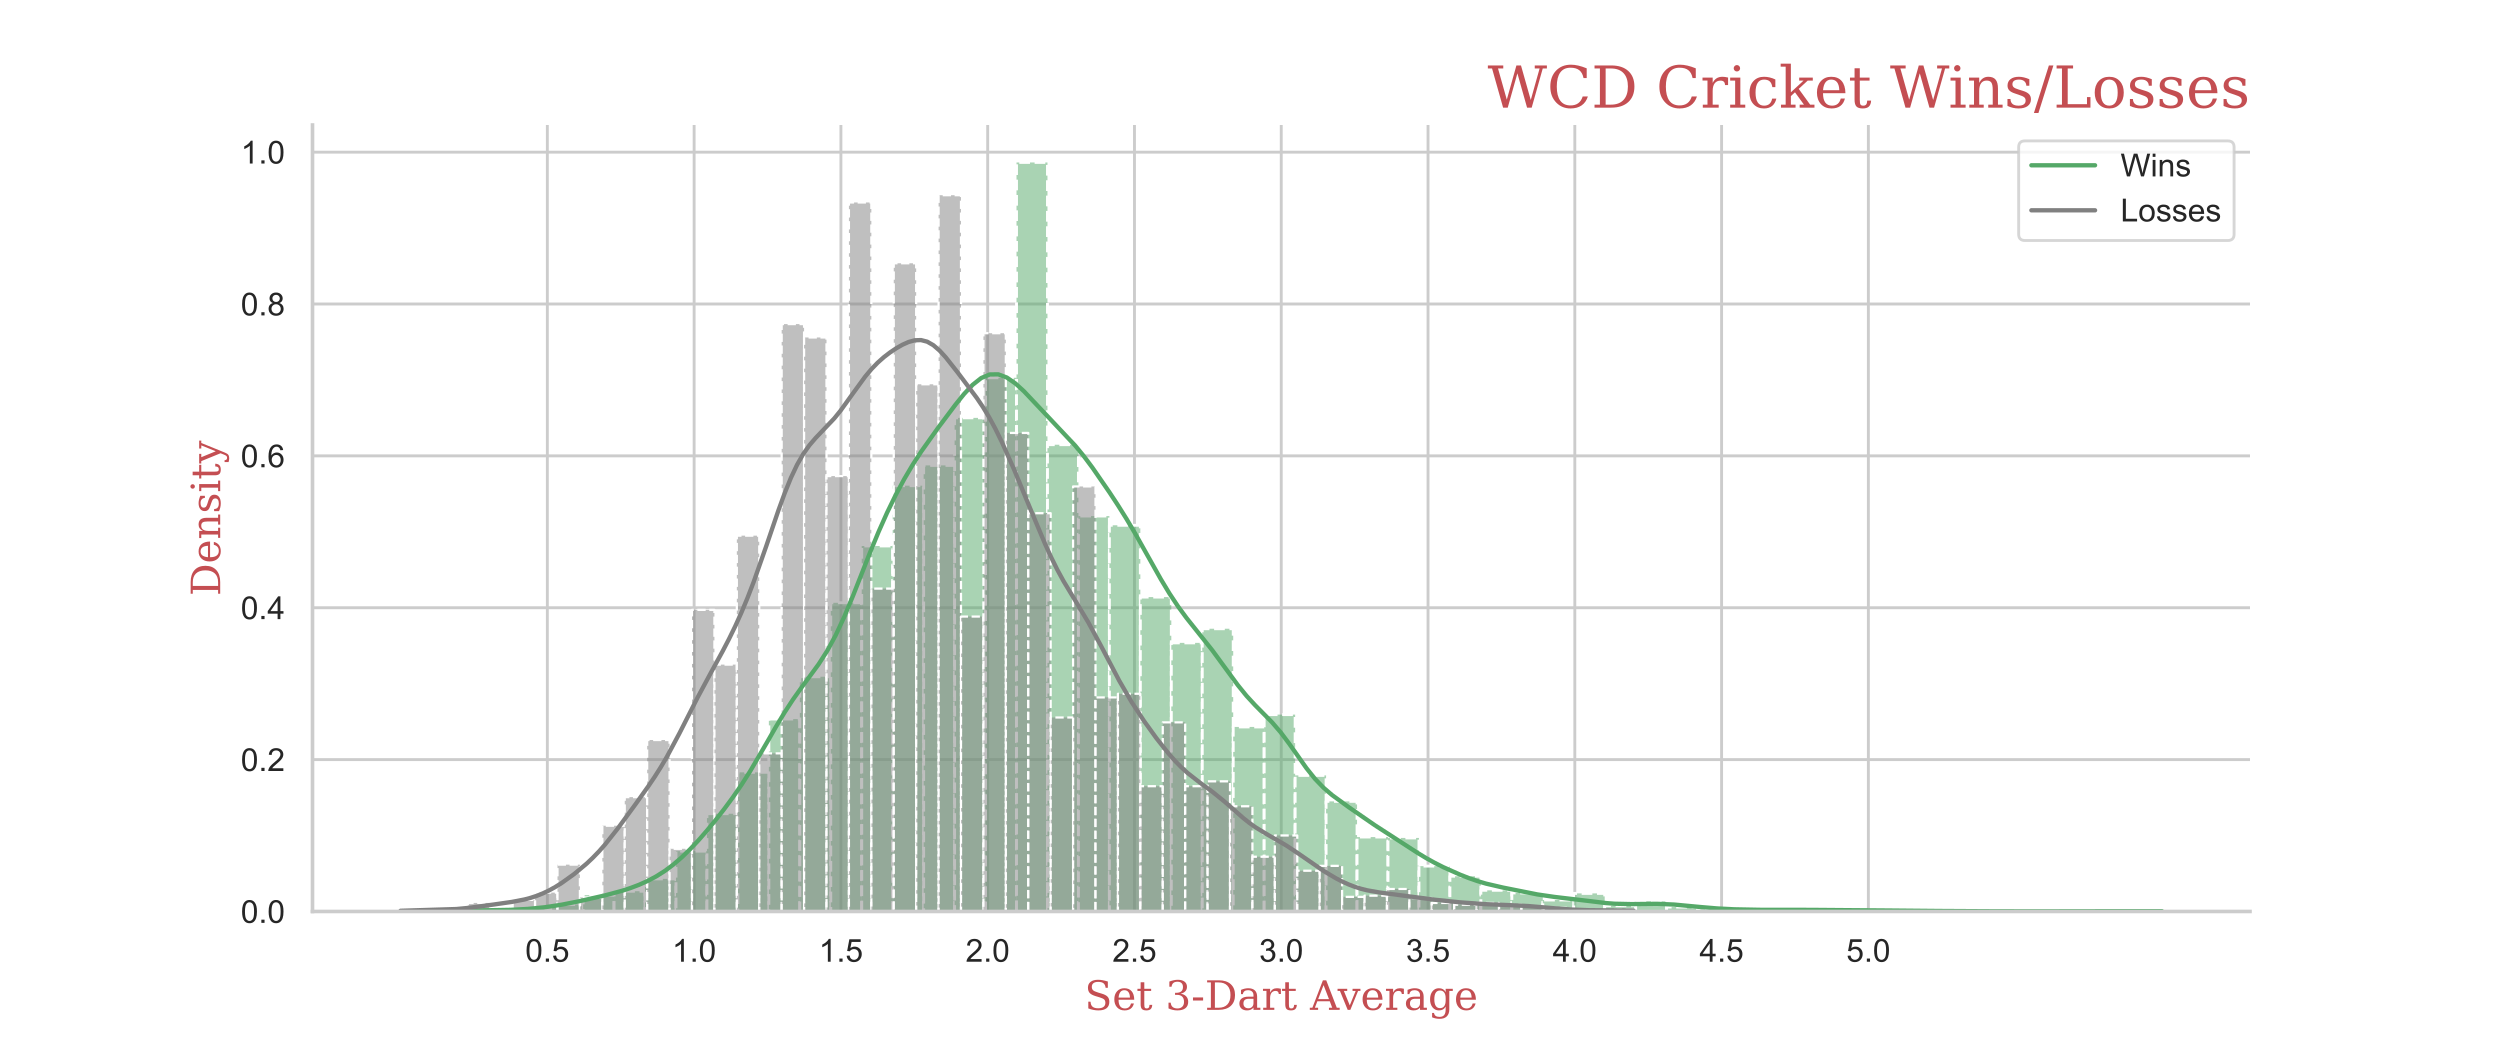 <?xml version="1.0" encoding="utf-8" standalone="no"?>
<!DOCTYPE svg PUBLIC "-//W3C//DTD SVG 1.1//EN"
  "http://www.w3.org/Graphics/SVG/1.1/DTD/svg11.dtd">
<!-- Created with matplotlib (https://matplotlib.org/) -->
<svg height="360pt" version="1.1" viewBox="0 0 864 360" width="864pt" xmlns="http://www.w3.org/2000/svg" xmlns:xlink="http://www.w3.org/1999/xlink">
 <defs>
  <style type="text/css">*{stroke-linecap:butt;stroke-linejoin:round;}</style>
 </defs>
 <g id="figure_1">
  <g id="patch_1">
   <path d="M 0 360 
L 864 360 
L 864 0 
L 0 0 
z
" style="fill:#ffffff;"/>
  </g>
  <g id="axes_1">
   <g id="patch_2">
    <path d="M 108 315 
L 777.6 315 
L 777.6 43.2 
L 108 43.2 
z
" style="fill:#ffffff;"/>
   </g>
   <g id="matplotlib.axis_1">
    <g id="xtick_1">
     <g id="line2d_1">
      <path clip-path="url(#p94cda362a1)" d="M 189.164 315 
L 189.164 43.2 
" style="fill:none;stroke:#cccccc;stroke-linecap:round;"/>
     </g>
     <g id="text_1">
      <!-- 0.5 -->
      <g style="fill:#262626;" transform="translate(181.519 332.374)scale(0.11 -0.11)">
       <defs>
        <path d="M 4.156 35.297 
Q 4.156 48 6.766 55.734 
Q 9.375 63.484 14.516 67.672 
Q 19.672 71.875 27.484 71.875 
Q 33.25 71.875 37.594 69.547 
Q 41.938 67.234 44.766 62.859 
Q 47.609 58.5 49.219 52.219 
Q 50.828 45.953 50.828 35.297 
Q 50.828 22.703 48.234 14.969 
Q 45.656 7.234 40.5 3 
Q 35.359 -1.219 27.484 -1.219 
Q 17.141 -1.219 11.234 6.203 
Q 4.156 15.141 4.156 35.297 
z
M 13.188 35.297 
Q 13.188 17.672 17.312 11.828 
Q 21.438 6 27.484 6 
Q 33.547 6 37.672 11.859 
Q 41.797 17.719 41.797 35.297 
Q 41.797 52.984 37.672 58.781 
Q 33.547 64.594 27.391 64.594 
Q 21.344 64.594 17.719 59.469 
Q 13.188 52.938 13.188 35.297 
z
" id="ArialMT-48"/>
        <path d="M 9.078 0 
L 9.078 10.016 
L 19.094 10.016 
L 19.094 0 
z
" id="ArialMT-46"/>
        <path d="M 4.156 18.75 
L 13.375 19.531 
Q 14.406 12.797 18.141 9.391 
Q 21.875 6 27.156 6 
Q 33.5 6 37.891 10.781 
Q 42.281 15.578 42.281 23.484 
Q 42.281 31 38.062 35.344 
Q 33.844 39.703 27 39.703 
Q 22.75 39.703 19.328 37.766 
Q 15.922 35.844 13.969 32.766 
L 5.719 33.844 
L 12.641 70.609 
L 48.25 70.609 
L 48.25 62.203 
L 19.672 62.203 
L 15.828 42.969 
Q 22.266 47.469 29.344 47.469 
Q 38.719 47.469 45.156 40.969 
Q 51.609 34.469 51.609 24.266 
Q 51.609 14.547 45.953 7.469 
Q 39.062 -1.219 27.156 -1.219 
Q 17.391 -1.219 11.203 4.25 
Q 5.031 9.719 4.156 18.75 
z
" id="ArialMT-53"/>
       </defs>
       <use xlink:href="#ArialMT-48"/>
       <use x="55.615" xlink:href="#ArialMT-46"/>
       <use x="83.398" xlink:href="#ArialMT-53"/>
      </g>
     </g>
    </g>
    <g id="xtick_2">
     <g id="line2d_2">
      <path clip-path="url(#p94cda362a1)" d="M 239.891 315 
L 239.891 43.2 
" style="fill:none;stroke:#cccccc;stroke-linecap:round;"/>
     </g>
     <g id="text_2">
      <!-- 1.0 -->
      <g style="fill:#262626;" transform="translate(232.246 332.374)scale(0.11 -0.11)">
       <defs>
        <path d="M 37.25 0 
L 28.469 0 
L 28.469 56 
Q 25.297 52.984 20.141 49.953 
Q 14.984 46.922 10.891 45.406 
L 10.891 53.906 
Q 18.266 57.375 23.781 62.297 
Q 29.297 67.234 31.594 71.875 
L 37.25 71.875 
z
" id="ArialMT-49"/>
       </defs>
       <use xlink:href="#ArialMT-49"/>
       <use x="55.615" xlink:href="#ArialMT-46"/>
       <use x="83.398" xlink:href="#ArialMT-48"/>
      </g>
     </g>
    </g>
    <g id="xtick_3">
     <g id="line2d_3">
      <path clip-path="url(#p94cda362a1)" d="M 290.618 315 
L 290.618 43.2 
" style="fill:none;stroke:#cccccc;stroke-linecap:round;"/>
     </g>
     <g id="text_3">
      <!-- 1.5 -->
      <g style="fill:#262626;" transform="translate(282.973 332.374)scale(0.11 -0.11)">
       <use xlink:href="#ArialMT-49"/>
       <use x="55.615" xlink:href="#ArialMT-46"/>
       <use x="83.398" xlink:href="#ArialMT-53"/>
      </g>
     </g>
    </g>
    <g id="xtick_4">
     <g id="line2d_4">
      <path clip-path="url(#p94cda362a1)" d="M 341.345 315 
L 341.345 43.2 
" style="fill:none;stroke:#cccccc;stroke-linecap:round;"/>
     </g>
     <g id="text_4">
      <!-- 2.0 -->
      <g style="fill:#262626;" transform="translate(333.7 332.374)scale(0.11 -0.11)">
       <defs>
        <path d="M 50.344 8.453 
L 50.344 0 
L 3.031 0 
Q 2.938 3.172 4.047 6.109 
Q 5.859 10.938 9.828 15.625 
Q 13.812 20.312 21.344 26.469 
Q 33.016 36.031 37.109 41.625 
Q 41.219 47.219 41.219 52.203 
Q 41.219 57.422 37.469 61 
Q 33.734 64.594 27.734 64.594 
Q 21.391 64.594 17.578 60.781 
Q 13.766 56.984 13.719 50.25 
L 4.688 51.172 
Q 5.609 61.281 11.656 66.578 
Q 17.719 71.875 27.938 71.875 
Q 38.234 71.875 44.234 66.156 
Q 50.25 60.453 50.25 52 
Q 50.25 47.703 48.484 43.547 
Q 46.734 39.406 42.656 34.812 
Q 38.578 30.219 29.109 22.219 
Q 21.188 15.578 18.938 13.203 
Q 16.703 10.844 15.234 8.453 
z
" id="ArialMT-50"/>
       </defs>
       <use xlink:href="#ArialMT-50"/>
       <use x="55.615" xlink:href="#ArialMT-46"/>
       <use x="83.398" xlink:href="#ArialMT-48"/>
      </g>
     </g>
    </g>
    <g id="xtick_5">
     <g id="line2d_5">
      <path clip-path="url(#p94cda362a1)" d="M 392.073 315 
L 392.073 43.2 
" style="fill:none;stroke:#cccccc;stroke-linecap:round;"/>
     </g>
     <g id="text_5">
      <!-- 2.5 -->
      <g style="fill:#262626;" transform="translate(384.428 332.374)scale(0.11 -0.11)">
       <use xlink:href="#ArialMT-50"/>
       <use x="55.615" xlink:href="#ArialMT-46"/>
       <use x="83.398" xlink:href="#ArialMT-53"/>
      </g>
     </g>
    </g>
    <g id="xtick_6">
     <g id="line2d_6">
      <path clip-path="url(#p94cda362a1)" d="M 442.8 315 
L 442.8 43.2 
" style="fill:none;stroke:#cccccc;stroke-linecap:round;"/>
     </g>
     <g id="text_6">
      <!-- 3.0 -->
      <g style="fill:#262626;" transform="translate(435.155 332.374)scale(0.11 -0.11)">
       <defs>
        <path d="M 4.203 18.891 
L 12.984 20.062 
Q 14.5 12.594 18.141 9.297 
Q 21.781 6 27 6 
Q 33.203 6 37.469 10.297 
Q 41.75 14.594 41.75 20.953 
Q 41.75 27 37.797 30.922 
Q 33.844 34.859 27.734 34.859 
Q 25.25 34.859 21.531 33.891 
L 22.516 41.609 
Q 23.391 41.5 23.922 41.5 
Q 29.547 41.5 34.031 44.422 
Q 38.531 47.359 38.531 53.469 
Q 38.531 58.297 35.25 61.469 
Q 31.984 64.656 26.812 64.656 
Q 21.688 64.656 18.266 61.422 
Q 14.844 58.203 13.875 51.766 
L 5.078 53.328 
Q 6.688 62.156 12.391 67.016 
Q 18.109 71.875 26.609 71.875 
Q 32.469 71.875 37.391 69.359 
Q 42.328 66.844 44.938 62.5 
Q 47.562 58.156 47.562 53.266 
Q 47.562 48.641 45.062 44.828 
Q 42.578 41.016 37.703 38.766 
Q 44.047 37.312 47.562 32.688 
Q 51.078 28.078 51.078 21.141 
Q 51.078 11.766 44.234 5.25 
Q 37.406 -1.266 26.953 -1.266 
Q 17.531 -1.266 11.297 4.344 
Q 5.078 9.969 4.203 18.891 
z
" id="ArialMT-51"/>
       </defs>
       <use xlink:href="#ArialMT-51"/>
       <use x="55.615" xlink:href="#ArialMT-46"/>
       <use x="83.398" xlink:href="#ArialMT-48"/>
      </g>
     </g>
    </g>
    <g id="xtick_7">
     <g id="line2d_7">
      <path clip-path="url(#p94cda362a1)" d="M 493.527 315 
L 493.527 43.2 
" style="fill:none;stroke:#cccccc;stroke-linecap:round;"/>
     </g>
     <g id="text_7">
      <!-- 3.5 -->
      <g style="fill:#262626;" transform="translate(485.882 332.374)scale(0.11 -0.11)">
       <use xlink:href="#ArialMT-51"/>
       <use x="55.615" xlink:href="#ArialMT-46"/>
       <use x="83.398" xlink:href="#ArialMT-53"/>
      </g>
     </g>
    </g>
    <g id="xtick_8">
     <g id="line2d_8">
      <path clip-path="url(#p94cda362a1)" d="M 544.255 315 
L 544.255 43.2 
" style="fill:none;stroke:#cccccc;stroke-linecap:round;"/>
     </g>
     <g id="text_8">
      <!-- 4.0 -->
      <g style="fill:#262626;" transform="translate(536.61 332.374)scale(0.11 -0.11)">
       <defs>
        <path d="M 32.328 0 
L 32.328 17.141 
L 1.266 17.141 
L 1.266 25.203 
L 33.938 71.578 
L 41.109 71.578 
L 41.109 25.203 
L 50.781 25.203 
L 50.781 17.141 
L 41.109 17.141 
L 41.109 0 
z
M 32.328 25.203 
L 32.328 57.469 
L 9.906 25.203 
z
" id="ArialMT-52"/>
       </defs>
       <use xlink:href="#ArialMT-52"/>
       <use x="55.615" xlink:href="#ArialMT-46"/>
       <use x="83.398" xlink:href="#ArialMT-48"/>
      </g>
     </g>
    </g>
    <g id="xtick_9">
     <g id="line2d_9">
      <path clip-path="url(#p94cda362a1)" d="M 594.982 315 
L 594.982 43.2 
" style="fill:none;stroke:#cccccc;stroke-linecap:round;"/>
     </g>
     <g id="text_9">
      <!-- 4.5 -->
      <g style="fill:#262626;" transform="translate(587.337 332.374)scale(0.11 -0.11)">
       <use xlink:href="#ArialMT-52"/>
       <use x="55.615" xlink:href="#ArialMT-46"/>
       <use x="83.398" xlink:href="#ArialMT-53"/>
      </g>
     </g>
    </g>
    <g id="xtick_10">
     <g id="line2d_10">
      <path clip-path="url(#p94cda362a1)" d="M 645.709 315 
L 645.709 43.2 
" style="fill:none;stroke:#cccccc;stroke-linecap:round;"/>
     </g>
     <g id="text_10">
      <!-- 5.0 -->
      <g style="fill:#262626;" transform="translate(638.064 332.374)scale(0.11 -0.11)">
       <use xlink:href="#ArialMT-53"/>
       <use x="55.615" xlink:href="#ArialMT-46"/>
       <use x="83.398" xlink:href="#ArialMT-48"/>
      </g>
     </g>
    </g>
    <g id="text_11">
     <!-- Set 3-Dart Average -->
     <g style="fill:#c44e52;" transform="translate(374.818 348.999)scale(0.14 -0.14)">
      <defs>
       <path d="M 9.281 3.516 
L 9.281 20.125 
L 14.891 20.062 
Q 15.141 11.766 19.703 7.781 
Q 24.266 3.812 33.594 3.812 
Q 42.281 3.812 46.844 7.25 
Q 51.422 10.688 51.422 17.281 
Q 51.422 22.562 48.656 25.391 
Q 45.906 28.219 37.016 30.906 
L 27.391 33.797 
Q 16.938 36.969 12.672 41.703 
Q 8.406 46.438 8.406 54.688 
Q 8.406 63.969 14.984 69.094 
Q 21.578 74.219 33.5 74.219 
Q 38.578 74.219 44.625 73.109 
Q 50.688 72.016 57.516 69.922 
L 57.516 54.391 
L 52 54.391 
Q 51.172 62.109 46.844 65.547 
Q 42.531 69 33.688 69 
Q 25.984 69 21.953 65.844 
Q 17.922 62.703 17.922 56.688 
Q 17.922 51.469 20.938 48.484 
Q 23.969 45.516 33.797 42.578 
L 42.828 39.891 
Q 52.734 36.922 56.953 32.297 
Q 61.188 27.688 61.188 19.922 
Q 61.188 9.328 54.391 3.953 
Q 47.609 -1.422 34.188 -1.422 
Q 28.172 -1.422 21.938 -0.188 
Q 15.719 1.031 9.281 3.516 
z
" id="DejaVuSerif-83"/>
       <path d="M 54.203 25 
L 15.484 25 
L 15.484 24.609 
Q 15.484 14.109 19.438 8.766 
Q 23.391 3.422 31.109 3.422 
Q 37.016 3.422 40.797 6.516 
Q 44.578 9.625 46.094 15.719 
L 53.328 15.719 
Q 51.172 7.172 45.375 2.875 
Q 39.594 -1.422 30.172 -1.422 
Q 18.797 -1.422 11.891 6.078 
Q 4.984 13.578 4.984 25.984 
Q 4.984 38.281 11.766 45.797 
Q 18.562 53.328 29.594 53.328 
Q 41.359 53.328 47.656 46.062 
Q 53.953 38.812 54.203 25 
z
M 43.609 30.172 
Q 43.312 39.266 39.766 43.875 
Q 36.234 48.484 29.594 48.484 
Q 23.391 48.484 19.828 43.844 
Q 16.266 39.203 15.484 30.172 
z
" id="DejaVuSerif-101"/>
       <path d="M 10.797 46.688 
L 2.875 46.688 
L 2.875 51.906 
L 10.797 51.906 
L 10.797 68.016 
L 19.828 68.016 
L 19.828 51.906 
L 36.719 51.906 
L 36.719 46.688 
L 19.828 46.688 
L 19.828 13.719 
Q 19.828 7.125 21.094 5.266 
Q 22.359 3.422 25.781 3.422 
Q 29.297 3.422 30.906 5.484 
Q 32.516 7.562 32.625 12.203 
L 39.406 12.203 
Q 39.016 5.125 35.547 1.844 
Q 32.078 -1.422 25 -1.422 
Q 17.234 -1.422 14.016 2.016 
Q 10.797 5.469 10.797 13.719 
z
" id="DejaVuSerif-116"/>
       <path id="DejaVuSerif-32"/>
       <path d="M 9.719 69.828 
Q 15.438 71.969 20.672 73.094 
Q 25.922 74.219 30.516 74.219 
Q 41.219 74.219 47.219 69.594 
Q 53.219 64.984 53.219 56.781 
Q 53.219 50.203 49.062 45.781 
Q 44.922 41.359 37.312 39.797 
Q 46.297 38.531 51.25 33.281 
Q 56.203 28.031 56.203 19.672 
Q 56.203 9.469 49.344 4.016 
Q 42.484 -1.422 29.594 -1.422 
Q 23.875 -1.422 18.422 -0.188 
Q 12.984 1.031 7.625 3.516 
L 7.625 17.672 
L 13.094 17.672 
Q 13.578 10.641 17.828 7.031 
Q 22.078 3.422 29.781 3.422 
Q 37.25 3.422 41.578 7.734 
Q 45.906 12.062 45.906 19.578 
Q 45.906 28.172 41.453 32.594 
Q 37.016 37.016 28.422 37.016 
L 23.781 37.016 
L 23.781 42 
L 26.219 42 
Q 34.766 42 39.031 45.531 
Q 43.312 49.078 43.312 56.203 
Q 43.312 62.594 39.797 65.984 
Q 36.281 69.391 29.688 69.391 
Q 23.094 69.391 19.453 66.266 
Q 15.828 63.141 15.188 56.984 
L 9.719 56.984 
z
" id="DejaVuSerif-51"/>
       <path d="M 4.391 30.609 
L 29.391 30.609 
L 29.391 23 
L 4.391 23 
z
" id="DejaVuSerif-45"/>
       <path d="M 24.703 5.172 
L 33.797 5.172 
Q 48 5.172 55.594 13.281 
Q 63.188 21.391 63.188 36.531 
Q 63.188 51.656 55.609 59.656 
Q 48.047 67.672 33.797 67.672 
L 24.703 67.672 
z
M 5.516 0 
L 5.516 5.172 
L 14.797 5.172 
L 14.797 67.672 
L 5.516 67.672 
L 5.516 72.906 
L 34.516 72.906 
Q 53.375 72.906 63.891 63.281 
Q 74.422 53.656 74.422 36.531 
Q 74.422 19.344 63.875 9.672 
Q 53.328 0 34.516 0 
z
" id="DejaVuSerif-68"/>
       <path d="M 39.797 16.312 
L 39.797 27.297 
L 28.219 27.297 
Q 21.531 27.297 18.25 24.406 
Q 14.984 21.531 14.984 15.578 
Q 14.984 10.156 18.297 6.984 
Q 21.625 3.812 27.297 3.812 
Q 32.906 3.812 36.344 7.281 
Q 39.797 10.75 39.797 16.312 
z
M 48.781 32.422 
L 48.781 5.172 
L 56.781 5.172 
L 56.781 0 
L 39.797 0 
L 39.797 5.609 
Q 36.812 2 32.906 0.281 
Q 29 -1.422 23.781 -1.422 
Q 15.141 -1.422 10.062 3.172 
Q 4.984 7.766 4.984 15.578 
Q 4.984 23.641 10.797 28.078 
Q 16.609 32.516 27.203 32.516 
L 39.797 32.516 
L 39.797 36.078 
Q 39.797 42 36.203 45.234 
Q 32.625 48.484 26.125 48.484 
Q 20.75 48.484 17.578 46.047 
Q 14.406 43.609 13.625 38.812 
L 8.984 38.812 
L 8.984 49.312 
Q 13.672 51.312 18.094 52.312 
Q 22.516 53.328 26.703 53.328 
Q 37.5 53.328 43.141 47.969 
Q 48.781 42.625 48.781 32.422 
z
" id="DejaVuSerif-97"/>
       <path d="M 47.797 52 
L 47.797 39.016 
L 42.625 39.016 
Q 42.391 42.875 40.484 44.781 
Q 38.578 46.688 34.906 46.688 
Q 28.266 46.688 24.719 42.094 
Q 21.188 37.5 21.188 28.906 
L 21.188 5.172 
L 31.594 5.172 
L 31.594 0 
L 4.109 0 
L 4.109 5.172 
L 12.203 5.172 
L 12.203 46.781 
L 3.609 46.781 
L 3.609 51.906 
L 21.188 51.906 
L 21.188 42.672 
Q 23.828 48.094 27.969 50.703 
Q 32.125 53.328 38.094 53.328 
Q 40.281 53.328 42.703 52.984 
Q 45.125 52.641 47.797 52 
z
" id="DejaVuSerif-114"/>
       <path d="M 20.016 26.422 
L 46.781 26.422 
L 33.406 61.078 
z
M -0.594 0 
L -0.594 5.172 
L 5.812 5.172 
L 31.781 72.906 
L 39.984 72.906 
L 66.016 5.172 
L 73.188 5.172 
L 73.188 0 
L 46.688 0 
L 46.688 5.172 
L 54.781 5.172 
L 48.688 21.188 
L 18.016 21.188 
L 11.922 5.172 
L 19.922 5.172 
L 19.922 0 
z
" id="DejaVuSerif-65"/>
       <path d="M 24.703 0 
L 5.609 46.688 
L -0.297 46.688 
L -0.297 51.906 
L 23.578 51.906 
L 23.578 46.688 
L 15.281 46.688 
L 29.891 10.984 
L 44.484 46.688 
L 36.719 46.688 
L 36.719 51.906 
L 56.203 51.906 
L 56.203 46.688 
L 50.391 46.688 
L 31.297 0 
z
" id="DejaVuSerif-118"/>
       <path d="M 52.484 46.688 
L 52.484 1.125 
Q 52.484 -10.062 46.328 -16.141 
Q 40.188 -22.219 28.812 -22.219 
Q 23.688 -22.219 19 -21.281 
Q 14.312 -20.359 10.016 -18.5 
L 10.016 -7.625 
L 14.703 -7.625 
Q 15.578 -12.703 18.844 -15.047 
Q 22.125 -17.391 28.219 -17.391 
Q 36.141 -17.391 39.812 -12.922 
Q 43.5 -8.453 43.5 1.125 
L 43.5 8.109 
Q 40.875 3.219 36.797 0.891 
Q 32.719 -1.422 26.703 -1.422 
Q 17.141 -1.422 11.062 6.172 
Q 4.984 13.766 4.984 25.984 
Q 4.984 38.188 11.031 45.75 
Q 17.094 53.328 26.703 53.328 
Q 32.719 53.328 36.797 51 
Q 40.875 48.688 43.5 43.797 
L 43.5 51.906 
L 61.078 51.906 
L 61.078 46.688 
z
M 43.5 28.516 
Q 43.5 37.844 39.906 42.766 
Q 36.328 47.703 29.5 47.703 
Q 22.562 47.703 19.016 42.234 
Q 15.484 36.766 15.484 25.984 
Q 15.484 15.234 19.016 9.719 
Q 22.562 4.203 29.5 4.203 
Q 36.328 4.203 39.906 9.109 
Q 43.5 14.016 43.5 23.391 
z
" id="DejaVuSerif-103"/>
      </defs>
      <use xlink:href="#DejaVuSerif-83"/>
      <use x="68.506" xlink:href="#DejaVuSerif-101"/>
      <use x="127.686" xlink:href="#DejaVuSerif-116"/>
      <use x="167.871" xlink:href="#DejaVuSerif-32"/>
      <use x="199.658" xlink:href="#DejaVuSerif-51"/>
      <use x="263.281" xlink:href="#DejaVuSerif-45"/>
      <use x="297.07" xlink:href="#DejaVuSerif-68"/>
      <use x="377.246" xlink:href="#DejaVuSerif-97"/>
      <use x="436.865" xlink:href="#DejaVuSerif-114"/>
      <use x="484.668" xlink:href="#DejaVuSerif-116"/>
      <use x="524.854" xlink:href="#DejaVuSerif-32"/>
      <use x="556.641" xlink:href="#DejaVuSerif-65"/>
      <use x="624.857" xlink:href="#DejaVuSerif-118"/>
      <use x="681.352" xlink:href="#DejaVuSerif-101"/>
      <use x="740.531" xlink:href="#DejaVuSerif-114"/>
      <use x="788.334" xlink:href="#DejaVuSerif-97"/>
      <use x="847.953" xlink:href="#DejaVuSerif-103"/>
      <use x="911.967" xlink:href="#DejaVuSerif-101"/>
     </g>
    </g>
   </g>
   <g id="matplotlib.axis_2">
    <g id="ytick_1">
     <g id="line2d_11">
      <path clip-path="url(#p94cda362a1)" d="M 108 315 
L 777.6 315 
" style="fill:none;stroke:#cccccc;stroke-linecap:round;"/>
     </g>
     <g id="text_12">
      <!-- 0.0 -->
      <g style="fill:#262626;" transform="translate(83.21 318.937)scale(0.11 -0.11)">
       <use xlink:href="#ArialMT-48"/>
       <use x="55.615" xlink:href="#ArialMT-46"/>
       <use x="83.398" xlink:href="#ArialMT-48"/>
      </g>
     </g>
    </g>
    <g id="ytick_2">
     <g id="line2d_12">
      <path clip-path="url(#p94cda362a1)" d="M 108 262.517 
L 777.6 262.517 
" style="fill:none;stroke:#cccccc;stroke-linecap:round;"/>
     </g>
     <g id="text_13">
      <!-- 0.2 -->
      <g style="fill:#262626;" transform="translate(83.21 266.453)scale(0.11 -0.11)">
       <use xlink:href="#ArialMT-48"/>
       <use x="55.615" xlink:href="#ArialMT-46"/>
       <use x="83.398" xlink:href="#ArialMT-50"/>
      </g>
     </g>
    </g>
    <g id="ytick_3">
     <g id="line2d_13">
      <path clip-path="url(#p94cda362a1)" d="M 108 210.033 
L 777.6 210.033 
" style="fill:none;stroke:#cccccc;stroke-linecap:round;"/>
     </g>
     <g id="text_14">
      <!-- 0.4 -->
      <g style="fill:#262626;" transform="translate(83.21 213.97)scale(0.11 -0.11)">
       <use xlink:href="#ArialMT-48"/>
       <use x="55.615" xlink:href="#ArialMT-46"/>
       <use x="83.398" xlink:href="#ArialMT-52"/>
      </g>
     </g>
    </g>
    <g id="ytick_4">
     <g id="line2d_14">
      <path clip-path="url(#p94cda362a1)" d="M 108 157.55 
L 777.6 157.55 
" style="fill:none;stroke:#cccccc;stroke-linecap:round;"/>
     </g>
     <g id="text_15">
      <!-- 0.6 -->
      <g style="fill:#262626;" transform="translate(83.21 161.487)scale(0.11 -0.11)">
       <defs>
        <path d="M 49.75 54.047 
L 41.016 53.375 
Q 39.844 58.547 37.703 60.891 
Q 34.125 64.656 28.906 64.656 
Q 24.703 64.656 21.531 62.312 
Q 17.391 59.281 14.984 53.469 
Q 12.594 47.656 12.5 36.922 
Q 15.672 41.75 20.266 44.094 
Q 24.859 46.438 29.891 46.438 
Q 38.672 46.438 44.844 39.969 
Q 51.031 33.5 51.031 23.25 
Q 51.031 16.5 48.125 10.719 
Q 45.219 4.938 40.141 1.859 
Q 35.062 -1.219 28.609 -1.219 
Q 17.625 -1.219 10.688 6.859 
Q 3.766 14.938 3.766 33.5 
Q 3.766 54.25 11.422 63.672 
Q 18.109 71.875 29.438 71.875 
Q 37.891 71.875 43.281 67.141 
Q 48.688 62.406 49.75 54.047 
z
M 13.875 23.188 
Q 13.875 18.656 15.797 14.5 
Q 17.719 10.359 21.188 8.172 
Q 24.656 6 28.469 6 
Q 34.031 6 38.031 10.484 
Q 42.047 14.984 42.047 22.703 
Q 42.047 30.125 38.078 34.391 
Q 34.125 38.672 28.125 38.672 
Q 22.172 38.672 18.016 34.391 
Q 13.875 30.125 13.875 23.188 
z
" id="ArialMT-54"/>
       </defs>
       <use xlink:href="#ArialMT-48"/>
       <use x="55.615" xlink:href="#ArialMT-46"/>
       <use x="83.398" xlink:href="#ArialMT-54"/>
      </g>
     </g>
    </g>
    <g id="ytick_5">
     <g id="line2d_15">
      <path clip-path="url(#p94cda362a1)" d="M 108 105.066 
L 777.6 105.066 
" style="fill:none;stroke:#cccccc;stroke-linecap:round;"/>
     </g>
     <g id="text_16">
      <!-- 0.8 -->
      <g style="fill:#262626;" transform="translate(83.21 109.003)scale(0.11 -0.11)">
       <defs>
        <path d="M 17.672 38.812 
Q 12.203 40.828 9.562 44.531 
Q 6.938 48.25 6.938 53.422 
Q 6.938 61.234 12.547 66.547 
Q 18.172 71.875 27.484 71.875 
Q 36.859 71.875 42.578 66.422 
Q 48.297 60.984 48.297 53.172 
Q 48.297 48.188 45.672 44.5 
Q 43.062 40.828 37.75 38.812 
Q 44.344 36.672 47.781 31.875 
Q 51.219 27.094 51.219 20.453 
Q 51.219 11.281 44.719 5.031 
Q 38.234 -1.219 27.641 -1.219 
Q 17.047 -1.219 10.547 5.047 
Q 4.047 11.328 4.047 20.703 
Q 4.047 27.688 7.594 32.391 
Q 11.141 37.109 17.672 38.812 
z
M 15.922 53.719 
Q 15.922 48.641 19.188 45.406 
Q 22.469 42.188 27.688 42.188 
Q 32.766 42.188 36.016 45.375 
Q 39.266 48.578 39.266 53.219 
Q 39.266 58.062 35.906 61.359 
Q 32.562 64.656 27.594 64.656 
Q 22.562 64.656 19.234 61.422 
Q 15.922 58.203 15.922 53.719 
z
M 13.094 20.656 
Q 13.094 16.891 14.875 13.375 
Q 16.656 9.859 20.172 7.922 
Q 23.688 6 27.734 6 
Q 34.031 6 38.125 10.047 
Q 42.234 14.109 42.234 20.359 
Q 42.234 26.703 38.016 30.859 
Q 33.797 35.016 27.438 35.016 
Q 21.234 35.016 17.156 30.906 
Q 13.094 26.812 13.094 20.656 
z
" id="ArialMT-56"/>
       </defs>
       <use xlink:href="#ArialMT-48"/>
       <use x="55.615" xlink:href="#ArialMT-46"/>
       <use x="83.398" xlink:href="#ArialMT-56"/>
      </g>
     </g>
    </g>
    <g id="ytick_6">
     <g id="line2d_16">
      <path clip-path="url(#p94cda362a1)" d="M 108 52.583 
L 777.6 52.583 
" style="fill:none;stroke:#cccccc;stroke-linecap:round;"/>
     </g>
     <g id="text_17">
      <!-- 1.0 -->
      <g style="fill:#262626;" transform="translate(83.21 56.52)scale(0.11 -0.11)">
       <use xlink:href="#ArialMT-49"/>
       <use x="55.615" xlink:href="#ArialMT-46"/>
       <use x="83.398" xlink:href="#ArialMT-48"/>
      </g>
     </g>
    </g>
    <g id="text_18">
     <!-- Density -->
     <g style="fill:#c44e52;" transform="translate(76.099 205.963)rotate(-90)scale(0.14 -0.14)">
      <defs>
       <path d="M 4.109 0 
L 4.109 5.172 
L 12.203 5.172 
L 12.203 46.688 
L 3.609 46.688 
L 3.609 51.906 
L 21.188 51.906 
L 21.188 42.672 
Q 23.688 47.953 27.656 50.641 
Q 31.641 53.328 36.922 53.328 
Q 45.516 53.328 49.562 48.391 
Q 53.609 43.453 53.609 33.016 
L 53.609 5.172 
L 61.625 5.172 
L 61.625 0 
L 36.812 0 
L 36.812 5.172 
L 44.578 5.172 
L 44.578 30.172 
Q 44.578 39.703 42.234 43.234 
Q 39.891 46.781 33.984 46.781 
Q 27.734 46.781 24.453 42.203 
Q 21.188 37.641 21.188 28.906 
L 21.188 5.172 
L 29 5.172 
L 29 0 
z
" id="DejaVuSerif-110"/>
       <path d="M 5.609 2.875 
L 5.609 14.984 
L 10.797 14.984 
Q 10.984 9.188 14.422 6.297 
Q 17.875 3.422 24.609 3.422 
Q 30.672 3.422 33.844 5.688 
Q 37.016 7.953 37.016 12.312 
Q 37.016 15.719 34.688 17.812 
Q 32.375 19.922 24.906 22.312 
L 18.406 24.516 
Q 11.719 26.656 8.719 29.875 
Q 5.719 33.109 5.719 38.094 
Q 5.719 45.219 10.938 49.266 
Q 16.156 53.328 25.391 53.328 
Q 29.5 53.328 34.031 52.25 
Q 38.578 51.172 43.406 49.125 
L 43.406 37.797 
L 38.234 37.797 
Q 38.031 42.828 34.703 45.656 
Q 31.391 48.484 25.688 48.484 
Q 20.016 48.484 17.109 46.484 
Q 14.203 44.484 14.203 40.484 
Q 14.203 37.203 16.406 35.219 
Q 18.609 33.25 25.203 31.203 
L 32.328 29 
Q 39.703 26.703 42.938 23.266 
Q 46.188 19.828 46.188 14.406 
Q 46.188 7.031 40.547 2.797 
Q 34.906 -1.422 25 -1.422 
Q 19.969 -1.422 15.188 -0.344 
Q 10.406 0.734 5.609 2.875 
z
" id="DejaVuSerif-115"/>
       <path d="M 9.719 68.016 
Q 9.719 70.266 11.344 71.922 
Q 12.984 73.578 15.281 73.578 
Q 17.531 73.578 19.156 71.922 
Q 20.797 70.266 20.797 68.016 
Q 20.797 65.719 19.188 64.109 
Q 17.578 62.5 15.281 62.5 
Q 12.984 62.5 11.344 64.109 
Q 9.719 65.719 9.719 68.016 
z
M 21.188 5.172 
L 29.688 5.172 
L 29.688 0 
L 3.609 0 
L 3.609 5.172 
L 12.203 5.172 
L 12.203 46.688 
L 3.609 46.688 
L 3.609 51.906 
L 21.188 51.906 
z
" id="DejaVuSerif-105"/>
       <path d="M 21.578 -9.516 
L 25 -0.875 
L 5.609 46.688 
L -0.297 46.688 
L -0.297 51.906 
L 23.578 51.906 
L 23.578 46.688 
L 15.281 46.688 
L 29.891 10.984 
L 44.484 46.688 
L 36.719 46.688 
L 36.719 51.906 
L 56.203 51.906 
L 56.203 46.688 
L 50.391 46.688 
L 26.609 -11.719 
Q 24.172 -17.781 21.188 -20 
Q 18.219 -22.219 12.797 -22.219 
Q 10.5 -22.219 8.078 -21.828 
Q 5.672 -21.438 3.219 -20.703 
L 3.219 -10.797 
L 7.812 -10.797 
Q 8.109 -14.109 9.5 -15.547 
Q 10.891 -17 13.812 -17 
Q 16.5 -17 18.141 -15.5 
Q 19.781 -14.016 21.578 -9.516 
z
" id="DejaVuSerif-121"/>
      </defs>
      <use xlink:href="#DejaVuSerif-68"/>
      <use x="80.176" xlink:href="#DejaVuSerif-101"/>
      <use x="139.355" xlink:href="#DejaVuSerif-110"/>
      <use x="203.76" xlink:href="#DejaVuSerif-115"/>
      <use x="255.078" xlink:href="#DejaVuSerif-105"/>
      <use x="287.061" xlink:href="#DejaVuSerif-116"/>
      <use x="327.246" xlink:href="#DejaVuSerif-121"/>
     </g>
    </g>
   </g>
   <g id="patch_3">
    <path clip-path="url(#p94cda362a1)" d="M 158.727 315 
L 169.426 315 
L 169.426 314.391 
L 158.727 314.391 
z
" style="fill:#55a868;fill-opacity:0.5;stroke:#ffffff;stroke-dasharray:3.7,1.6;stroke-dashoffset:0;stroke-linejoin:miter;"/>
   </g>
   <g id="patch_4">
    <path clip-path="url(#p94cda362a1)" d="M 169.426 315 
L 180.125 315 
L 180.125 314.543 
L 169.426 314.543 
z
" style="fill:#55a868;fill-opacity:0.5;stroke:#ffffff;stroke-dasharray:3.7,1.6;stroke-dashoffset:0;stroke-linejoin:miter;"/>
   </g>
   <g id="patch_5">
    <path clip-path="url(#p94cda362a1)" d="M 180.125 315 
L 190.824 315 
L 190.824 314.087 
L 180.125 314.087 
z
" style="fill:#55a868;fill-opacity:0.5;stroke:#ffffff;stroke-dasharray:3.7,1.6;stroke-dashoffset:0;stroke-linejoin:miter;"/>
   </g>
   <g id="patch_6">
    <path clip-path="url(#p94cda362a1)" d="M 190.824 315 
L 201.523 315 
L 201.523 312.565 
L 190.824 312.565 
z
" style="fill:#55a868;fill-opacity:0.5;stroke:#ffffff;stroke-dasharray:3.7,1.6;stroke-dashoffset:0;stroke-linejoin:miter;"/>
   </g>
   <g id="patch_7">
    <path clip-path="url(#p94cda362a1)" d="M 201.523 315 
L 212.221 315 
L 212.221 309.369 
L 201.523 309.369 
z
" style="fill:#55a868;fill-opacity:0.5;stroke:#ffffff;stroke-dasharray:3.7,1.6;stroke-dashoffset:0;stroke-linejoin:miter;"/>
   </g>
   <g id="patch_8">
    <path clip-path="url(#p94cda362a1)" d="M 212.221 315 
L 222.92 315 
L 222.92 308 
L 212.221 308 
z
" style="fill:#55a868;fill-opacity:0.5;stroke:#ffffff;stroke-dasharray:3.7,1.6;stroke-dashoffset:0;stroke-linejoin:miter;"/>
   </g>
   <g id="patch_9">
    <path clip-path="url(#p94cda362a1)" d="M 222.92 315 
L 233.619 315 
L 233.619 303.739 
L 222.92 303.739 
z
" style="fill:#55a868;fill-opacity:0.5;stroke:#ffffff;stroke-dasharray:3.7,1.6;stroke-dashoffset:0;stroke-linejoin:miter;"/>
   </g>
   <g id="patch_10">
    <path clip-path="url(#p94cda362a1)" d="M 233.619 315 
L 244.318 315 
L 244.318 294.151 
L 233.619 294.151 
z
" style="fill:#55a868;fill-opacity:0.5;stroke:#ffffff;stroke-dasharray:3.7,1.6;stroke-dashoffset:0;stroke-linejoin:miter;"/>
   </g>
   <g id="patch_11">
    <path clip-path="url(#p94cda362a1)" d="M 244.318 315 
L 255.017 315 
L 255.017 281.216 
L 244.318 281.216 
z
" style="fill:#55a868;fill-opacity:0.5;stroke:#ffffff;stroke-dasharray:3.7,1.6;stroke-dashoffset:0;stroke-linejoin:miter;"/>
   </g>
   <g id="patch_12">
    <path clip-path="url(#p94cda362a1)" d="M 255.017 315 
L 265.716 315 
L 265.716 266.911 
L 255.017 266.911 
z
" style="fill:#55a868;fill-opacity:0.5;stroke:#ffffff;stroke-dasharray:3.7,1.6;stroke-dashoffset:0;stroke-linejoin:miter;"/>
   </g>
   <g id="patch_13">
    <path clip-path="url(#p94cda362a1)" d="M 265.716 315 
L 276.415 315 
L 276.415 248.498 
L 265.716 248.498 
z
" style="fill:#55a868;fill-opacity:0.5;stroke:#ffffff;stroke-dasharray:3.7,1.6;stroke-dashoffset:0;stroke-linejoin:miter;"/>
   </g>
   <g id="patch_14">
    <path clip-path="url(#p94cda362a1)" d="M 276.415 315 
L 287.113 315 
L 287.113 233.888 
L 276.415 233.888 
z
" style="fill:#55a868;fill-opacity:0.5;stroke:#ffffff;stroke-dasharray:3.7,1.6;stroke-dashoffset:0;stroke-linejoin:miter;"/>
   </g>
   <g id="patch_15">
    <path clip-path="url(#p94cda362a1)" d="M 287.113 315 
L 297.812 315 
L 297.812 208.322 
L 287.113 208.322 
z
" style="fill:#55a868;fill-opacity:0.5;stroke:#ffffff;stroke-dasharray:3.7,1.6;stroke-dashoffset:0;stroke-linejoin:miter;"/>
   </g>
   <g id="patch_16">
    <path clip-path="url(#p94cda362a1)" d="M 297.812 315 
L 308.511 315 
L 308.511 188.691 
L 297.812 188.691 
z
" style="fill:#55a868;fill-opacity:0.5;stroke:#ffffff;stroke-dasharray:3.7,1.6;stroke-dashoffset:0;stroke-linejoin:miter;"/>
   </g>
   <g id="patch_17">
    <path clip-path="url(#p94cda362a1)" d="M 308.511 315 
L 319.21 315 
L 319.21 167.843 
L 308.511 167.843 
z
" style="fill:#55a868;fill-opacity:0.5;stroke:#ffffff;stroke-dasharray:3.7,1.6;stroke-dashoffset:0;stroke-linejoin:miter;"/>
   </g>
   <g id="patch_18">
    <path clip-path="url(#p94cda362a1)" d="M 319.21 315 
L 329.909 315 
L 329.909 160.842 
L 319.21 160.842 
z
" style="fill:#55a868;fill-opacity:0.5;stroke:#ffffff;stroke-dasharray:3.7,1.6;stroke-dashoffset:0;stroke-linejoin:miter;"/>
   </g>
   <g id="patch_19">
    <path clip-path="url(#p94cda362a1)" d="M 329.909 315 
L 340.608 315 
L 340.608 144.407 
L 329.909 144.407 
z
" style="fill:#55a868;fill-opacity:0.5;stroke:#ffffff;stroke-dasharray:3.7,1.6;stroke-dashoffset:0;stroke-linejoin:miter;"/>
   </g>
   <g id="patch_20">
    <path clip-path="url(#p94cda362a1)" d="M 340.608 315 
L 351.306 315 
L 351.306 130.559 
L 340.608 130.559 
z
" style="fill:#55a868;fill-opacity:0.5;stroke:#ffffff;stroke-dasharray:3.7,1.6;stroke-dashoffset:0;stroke-linejoin:miter;"/>
   </g>
   <g id="patch_21">
    <path clip-path="url(#p94cda362a1)" d="M 351.306 315 
L 362.005 315 
L 362.005 56.143 
L 351.306 56.143 
z
" style="fill:#55a868;fill-opacity:0.5;stroke:#ffffff;stroke-dasharray:3.7,1.6;stroke-dashoffset:0;stroke-linejoin:miter;"/>
   </g>
   <g id="patch_22">
    <path clip-path="url(#p94cda362a1)" d="M 362.005 315 
L 372.704 315 
L 372.704 153.69 
L 362.005 153.69 
z
" style="fill:#55a868;fill-opacity:0.5;stroke:#ffffff;stroke-dasharray:3.7,1.6;stroke-dashoffset:0;stroke-linejoin:miter;"/>
   </g>
   <g id="patch_23">
    <path clip-path="url(#p94cda362a1)" d="M 372.704 315 
L 383.403 315 
L 383.403 178.343 
L 372.704 178.343 
z
" style="fill:#55a868;fill-opacity:0.5;stroke:#ffffff;stroke-dasharray:3.7,1.6;stroke-dashoffset:0;stroke-linejoin:miter;"/>
   </g>
   <g id="patch_24">
    <path clip-path="url(#p94cda362a1)" d="M 383.403 315 
L 394.102 315 
L 394.102 181.539 
L 383.403 181.539 
z
" style="fill:#55a868;fill-opacity:0.5;stroke:#ffffff;stroke-dasharray:3.7,1.6;stroke-dashoffset:0;stroke-linejoin:miter;"/>
   </g>
   <g id="patch_25">
    <path clip-path="url(#p94cda362a1)" d="M 394.102 315 
L 404.801 315 
L 404.801 206.344 
L 394.102 206.344 
z
" style="fill:#55a868;fill-opacity:0.5;stroke:#ffffff;stroke-dasharray:3.7,1.6;stroke-dashoffset:0;stroke-linejoin:miter;"/>
   </g>
   <g id="patch_26">
    <path clip-path="url(#p94cda362a1)" d="M 404.801 315 
L 415.5 315 
L 415.5 222.171 
L 404.801 222.171 
z
" style="fill:#55a868;fill-opacity:0.5;stroke:#ffffff;stroke-dasharray:3.7,1.6;stroke-dashoffset:0;stroke-linejoin:miter;"/>
   </g>
   <g id="patch_27">
    <path clip-path="url(#p94cda362a1)" d="M 415.5 315 
L 426.198 315 
L 426.198 217.301 
L 415.5 217.301 
z
" style="fill:#55a868;fill-opacity:0.5;stroke:#ffffff;stroke-dasharray:3.7,1.6;stroke-dashoffset:0;stroke-linejoin:miter;"/>
   </g>
   <g id="patch_28">
    <path clip-path="url(#p94cda362a1)" d="M 426.198 315 
L 436.897 315 
L 436.897 251.237 
L 426.198 251.237 
z
" style="fill:#55a868;fill-opacity:0.5;stroke:#ffffff;stroke-dasharray:3.7,1.6;stroke-dashoffset:0;stroke-linejoin:miter;"/>
   </g>
   <g id="patch_29">
    <path clip-path="url(#p94cda362a1)" d="M 436.897 315 
L 447.596 315 
L 447.596 246.976 
L 436.897 246.976 
z
" style="fill:#55a868;fill-opacity:0.5;stroke:#ffffff;stroke-dasharray:3.7,1.6;stroke-dashoffset:0;stroke-linejoin:miter;"/>
   </g>
   <g id="patch_30">
    <path clip-path="url(#p94cda362a1)" d="M 447.596 315 
L 458.295 315 
L 458.295 267.977 
L 447.596 267.977 
z
" style="fill:#55a868;fill-opacity:0.5;stroke:#ffffff;stroke-dasharray:3.7,1.6;stroke-dashoffset:0;stroke-linejoin:miter;"/>
   </g>
   <g id="patch_31">
    <path clip-path="url(#p94cda362a1)" d="M 458.295 315 
L 468.994 315 
L 468.994 276.955 
L 458.295 276.955 
z
" style="fill:#55a868;fill-opacity:0.5;stroke:#ffffff;stroke-dasharray:3.7,1.6;stroke-dashoffset:0;stroke-linejoin:miter;"/>
   </g>
   <g id="patch_32">
    <path clip-path="url(#p94cda362a1)" d="M 468.994 315 
L 479.693 315 
L 479.693 289.282 
L 468.994 289.282 
z
" style="fill:#55a868;fill-opacity:0.5;stroke:#ffffff;stroke-dasharray:3.7,1.6;stroke-dashoffset:0;stroke-linejoin:miter;"/>
   </g>
   <g id="patch_33">
    <path clip-path="url(#p94cda362a1)" d="M 479.693 315 
L 490.391 315 
L 490.391 289.586 
L 479.693 289.586 
z
" style="fill:#55a868;fill-opacity:0.5;stroke:#ffffff;stroke-dasharray:3.7,1.6;stroke-dashoffset:0;stroke-linejoin:miter;"/>
   </g>
   <g id="patch_34">
    <path clip-path="url(#p94cda362a1)" d="M 490.391 315 
L 501.09 315 
L 501.09 299.326 
L 490.391 299.326 
z
" style="fill:#55a868;fill-opacity:0.5;stroke:#ffffff;stroke-dasharray:3.7,1.6;stroke-dashoffset:0;stroke-linejoin:miter;"/>
   </g>
   <g id="patch_35">
    <path clip-path="url(#p94cda362a1)" d="M 501.09 315 
L 511.789 315 
L 511.789 302.826 
L 501.09 302.826 
z
" style="fill:#55a868;fill-opacity:0.5;stroke:#ffffff;stroke-dasharray:3.7,1.6;stroke-dashoffset:0;stroke-linejoin:miter;"/>
   </g>
   <g id="patch_36">
    <path clip-path="url(#p94cda362a1)" d="M 511.789 315 
L 522.488 315 
L 522.488 307.695 
L 511.789 307.695 
z
" style="fill:#55a868;fill-opacity:0.5;stroke:#ffffff;stroke-dasharray:3.7,1.6;stroke-dashoffset:0;stroke-linejoin:miter;"/>
   </g>
   <g id="patch_37">
    <path clip-path="url(#p94cda362a1)" d="M 522.488 315 
L 533.187 315 
L 533.187 308.608 
L 522.488 308.608 
z
" style="fill:#55a868;fill-opacity:0.5;stroke:#ffffff;stroke-dasharray:3.7,1.6;stroke-dashoffset:0;stroke-linejoin:miter;"/>
   </g>
   <g id="patch_38">
    <path clip-path="url(#p94cda362a1)" d="M 533.187 315 
L 543.886 315 
L 543.886 311.043 
L 533.187 311.043 
z
" style="fill:#55a868;fill-opacity:0.5;stroke:#ffffff;stroke-dasharray:3.7,1.6;stroke-dashoffset:0;stroke-linejoin:miter;"/>
   </g>
   <g id="patch_39">
    <path clip-path="url(#p94cda362a1)" d="M 543.886 315 
L 554.584 315 
L 554.584 308.761 
L 543.886 308.761 
z
" style="fill:#55a868;fill-opacity:0.5;stroke:#ffffff;stroke-dasharray:3.7,1.6;stroke-dashoffset:0;stroke-linejoin:miter;"/>
   </g>
   <g id="patch_40">
    <path clip-path="url(#p94cda362a1)" d="M 554.584 315 
L 565.283 315 
L 565.283 313.022 
L 554.584 313.022 
z
" style="fill:#55a868;fill-opacity:0.5;stroke:#ffffff;stroke-dasharray:3.7,1.6;stroke-dashoffset:0;stroke-linejoin:miter;"/>
   </g>
   <g id="patch_41">
    <path clip-path="url(#p94cda362a1)" d="M 565.283 315 
L 575.982 315 
L 575.982 311.5 
L 565.283 311.5 
z
" style="fill:#55a868;fill-opacity:0.5;stroke:#ffffff;stroke-dasharray:3.7,1.6;stroke-dashoffset:0;stroke-linejoin:miter;"/>
   </g>
   <g id="patch_42">
    <path clip-path="url(#p94cda362a1)" d="M 575.982 315 
L 586.681 315 
L 586.681 313.478 
L 575.982 313.478 
z
" style="fill:#55a868;fill-opacity:0.5;stroke:#ffffff;stroke-dasharray:3.7,1.6;stroke-dashoffset:0;stroke-linejoin:miter;"/>
   </g>
   <g id="patch_43">
    <path clip-path="url(#p94cda362a1)" d="M 586.681 315 
L 597.38 315 
L 597.38 314.239 
L 586.681 314.239 
z
" style="fill:#55a868;fill-opacity:0.5;stroke:#ffffff;stroke-dasharray:3.7,1.6;stroke-dashoffset:0;stroke-linejoin:miter;"/>
   </g>
   <g id="patch_44">
    <path clip-path="url(#p94cda362a1)" d="M 597.38 315 
L 608.079 315 
L 608.079 314.543 
L 597.38 314.543 
z
" style="fill:#55a868;fill-opacity:0.5;stroke:#ffffff;stroke-dasharray:3.7,1.6;stroke-dashoffset:0;stroke-linejoin:miter;"/>
   </g>
   <g id="patch_45">
    <path clip-path="url(#p94cda362a1)" d="M 608.079 315 
L 618.778 315 
L 618.778 314.543 
L 608.079 314.543 
z
" style="fill:#55a868;fill-opacity:0.5;stroke:#ffffff;stroke-dasharray:3.7,1.6;stroke-dashoffset:0;stroke-linejoin:miter;"/>
   </g>
   <g id="patch_46">
    <path clip-path="url(#p94cda362a1)" d="M 618.778 315 
L 629.476 315 
L 629.476 314.239 
L 618.778 314.239 
z
" style="fill:#55a868;fill-opacity:0.5;stroke:#ffffff;stroke-dasharray:3.7,1.6;stroke-dashoffset:0;stroke-linejoin:miter;"/>
   </g>
   <g id="patch_47">
    <path clip-path="url(#p94cda362a1)" d="M 629.476 315 
L 640.175 315 
L 640.175 314.696 
L 629.476 314.696 
z
" style="fill:#55a868;fill-opacity:0.5;stroke:#ffffff;stroke-dasharray:3.7,1.6;stroke-dashoffset:0;stroke-linejoin:miter;"/>
   </g>
   <g id="patch_48">
    <path clip-path="url(#p94cda362a1)" d="M 640.175 315 
L 650.874 315 
L 650.874 314.543 
L 640.175 314.543 
z
" style="fill:#55a868;fill-opacity:0.5;stroke:#ffffff;stroke-dasharray:3.7,1.6;stroke-dashoffset:0;stroke-linejoin:miter;"/>
   </g>
   <g id="patch_49">
    <path clip-path="url(#p94cda362a1)" d="M 650.874 315 
L 661.573 315 
L 661.573 314.696 
L 650.874 314.696 
z
" style="fill:#55a868;fill-opacity:0.5;stroke:#ffffff;stroke-dasharray:3.7,1.6;stroke-dashoffset:0;stroke-linejoin:miter;"/>
   </g>
   <g id="patch_50">
    <path clip-path="url(#p94cda362a1)" d="M 661.573 315 
L 672.272 315 
L 672.272 315 
L 661.573 315 
z
" style="fill:#55a868;fill-opacity:0.5;stroke:#ffffff;stroke-dasharray:3.7,1.6;stroke-dashoffset:0;stroke-linejoin:miter;"/>
   </g>
   <g id="patch_51">
    <path clip-path="url(#p94cda362a1)" d="M 672.272 315 
L 682.971 315 
L 682.971 314.696 
L 672.272 314.696 
z
" style="fill:#55a868;fill-opacity:0.5;stroke:#ffffff;stroke-dasharray:3.7,1.6;stroke-dashoffset:0;stroke-linejoin:miter;"/>
   </g>
   <g id="patch_52">
    <path clip-path="url(#p94cda362a1)" d="M 682.971 315 
L 693.669 315 
L 693.669 315 
L 682.971 315 
z
" style="fill:#55a868;fill-opacity:0.5;stroke:#ffffff;stroke-dasharray:3.7,1.6;stroke-dashoffset:0;stroke-linejoin:miter;"/>
   </g>
   <g id="patch_53">
    <path clip-path="url(#p94cda362a1)" d="M 693.669 315 
L 704.368 315 
L 704.368 315 
L 693.669 315 
z
" style="fill:#55a868;fill-opacity:0.5;stroke:#ffffff;stroke-dasharray:3.7,1.6;stroke-dashoffset:0;stroke-linejoin:miter;"/>
   </g>
   <g id="patch_54">
    <path clip-path="url(#p94cda362a1)" d="M 704.368 315 
L 715.067 315 
L 715.067 315 
L 704.368 315 
z
" style="fill:#55a868;fill-opacity:0.5;stroke:#ffffff;stroke-dasharray:3.7,1.6;stroke-dashoffset:0;stroke-linejoin:miter;"/>
   </g>
   <g id="patch_55">
    <path clip-path="url(#p94cda362a1)" d="M 715.067 315 
L 725.766 315 
L 725.766 314.848 
L 715.067 314.848 
z
" style="fill:#55a868;fill-opacity:0.5;stroke:#ffffff;stroke-dasharray:3.7,1.6;stroke-dashoffset:0;stroke-linejoin:miter;"/>
   </g>
   <g id="patch_56">
    <path clip-path="url(#p94cda362a1)" d="M 725.766 315 
L 736.465 315 
L 736.465 314.848 
L 725.766 314.848 
z
" style="fill:#55a868;fill-opacity:0.5;stroke:#ffffff;stroke-dasharray:3.7,1.6;stroke-dashoffset:0;stroke-linejoin:miter;"/>
   </g>
   <g id="patch_57">
    <path clip-path="url(#p94cda362a1)" d="M 736.465 315 
L 747.164 315 
L 747.164 314.848 
L 736.465 314.848 
z
" style="fill:#55a868;fill-opacity:0.5;stroke:#ffffff;stroke-dasharray:3.7,1.6;stroke-dashoffset:0;stroke-linejoin:miter;"/>
   </g>
   <g id="patch_58">
    <path clip-path="url(#p94cda362a1)" d="M 138.436 315 
L 146.184 315 
L 146.184 314.79 
L 138.436 314.79 
z
" style="fill:#808080;fill-opacity:0.5;stroke:#ffffff;stroke-dasharray:2.867,1.24;stroke-dashoffset:0;stroke-linejoin:miter;stroke-width:0.775;"/>
   </g>
   <g id="patch_59">
    <path clip-path="url(#p94cda362a1)" d="M 146.184 315 
L 153.931 315 
L 153.931 314.159 
L 146.184 314.159 
z
" style="fill:#808080;fill-opacity:0.5;stroke:#ffffff;stroke-dasharray:2.867,1.24;stroke-dashoffset:0;stroke-linejoin:miter;stroke-width:0.775;"/>
   </g>
   <g id="patch_60">
    <path clip-path="url(#p94cda362a1)" d="M 153.931 315 
L 161.679 315 
L 161.679 314.58 
L 153.931 314.58 
z
" style="fill:#808080;fill-opacity:0.5;stroke:#ffffff;stroke-dasharray:2.867,1.24;stroke-dashoffset:0;stroke-linejoin:miter;stroke-width:0.775;"/>
   </g>
   <g id="patch_61">
    <path clip-path="url(#p94cda362a1)" d="M 161.679 315 
L 169.426 315 
L 169.426 312.058 
L 161.679 312.058 
z
" style="fill:#808080;fill-opacity:0.5;stroke:#ffffff;stroke-dasharray:2.867,1.24;stroke-dashoffset:0;stroke-linejoin:miter;stroke-width:0.775;"/>
   </g>
   <g id="patch_62">
    <path clip-path="url(#p94cda362a1)" d="M 169.426 315 
L 177.174 315 
L 177.174 314.58 
L 169.426 314.58 
z
" style="fill:#808080;fill-opacity:0.5;stroke:#ffffff;stroke-dasharray:2.867,1.24;stroke-dashoffset:0;stroke-linejoin:miter;stroke-width:0.775;"/>
   </g>
   <g id="patch_63">
    <path clip-path="url(#p94cda362a1)" d="M 177.174 315 
L 184.921 315 
L 184.921 311.007 
L 177.174 311.007 
z
" style="fill:#808080;fill-opacity:0.5;stroke:#ffffff;stroke-dasharray:2.867,1.24;stroke-dashoffset:0;stroke-linejoin:miter;stroke-width:0.775;"/>
   </g>
   <g id="patch_64">
    <path clip-path="url(#p94cda362a1)" d="M 184.921 315 
L 192.668 315 
L 192.668 308.486 
L 184.921 308.486 
z
" style="fill:#808080;fill-opacity:0.5;stroke:#ffffff;stroke-dasharray:2.867,1.24;stroke-dashoffset:0;stroke-linejoin:miter;stroke-width:0.775;"/>
   </g>
   <g id="patch_65">
    <path clip-path="url(#p94cda362a1)" d="M 192.668 315 
L 200.416 315 
L 200.416 298.819 
L 192.668 298.819 
z
" style="fill:#808080;fill-opacity:0.5;stroke:#ffffff;stroke-dasharray:2.867,1.24;stroke-dashoffset:0;stroke-linejoin:miter;stroke-width:0.775;"/>
   </g>
   <g id="patch_66">
    <path clip-path="url(#p94cda362a1)" d="M 200.416 315 
L 208.163 315 
L 208.163 310.167 
L 200.416 310.167 
z
" style="fill:#808080;fill-opacity:0.5;stroke:#ffffff;stroke-dasharray:2.867,1.24;stroke-dashoffset:0;stroke-linejoin:miter;stroke-width:0.775;"/>
   </g>
   <g id="patch_67">
    <path clip-path="url(#p94cda362a1)" d="M 208.163 315 
L 215.911 315 
L 215.911 285.37 
L 208.163 285.37 
z
" style="fill:#808080;fill-opacity:0.5;stroke:#ffffff;stroke-dasharray:2.867,1.24;stroke-dashoffset:0;stroke-linejoin:miter;stroke-width:0.775;"/>
   </g>
   <g id="patch_68">
    <path clip-path="url(#p94cda362a1)" d="M 215.911 315 
L 223.658 315 
L 223.658 275.494 
L 215.911 275.494 
z
" style="fill:#808080;fill-opacity:0.5;stroke:#ffffff;stroke-dasharray:2.867,1.24;stroke-dashoffset:0;stroke-linejoin:miter;stroke-width:0.775;"/>
   </g>
   <g id="patch_69">
    <path clip-path="url(#p94cda362a1)" d="M 223.658 315 
L 231.406 315 
L 231.406 255.741 
L 223.658 255.741 
z
" style="fill:#808080;fill-opacity:0.5;stroke:#ffffff;stroke-dasharray:2.867,1.24;stroke-dashoffset:0;stroke-linejoin:miter;stroke-width:0.775;"/>
   </g>
   <g id="patch_70">
    <path clip-path="url(#p94cda362a1)" d="M 231.406 315 
L 239.153 315 
L 239.153 293.356 
L 231.406 293.356 
z
" style="fill:#808080;fill-opacity:0.5;stroke:#ffffff;stroke-dasharray:2.867,1.24;stroke-dashoffset:0;stroke-linejoin:miter;stroke-width:0.775;"/>
   </g>
   <g id="patch_71">
    <path clip-path="url(#p94cda362a1)" d="M 239.153 315 
L 246.9 315 
L 246.9 210.771 
L 239.153 210.771 
z
" style="fill:#808080;fill-opacity:0.5;stroke:#ffffff;stroke-dasharray:2.867,1.24;stroke-dashoffset:0;stroke-linejoin:miter;stroke-width:0.775;"/>
   </g>
   <g id="patch_72">
    <path clip-path="url(#p94cda362a1)" d="M 246.9 315 
L 254.648 315 
L 254.648 229.683 
L 246.9 229.683 
z
" style="fill:#808080;fill-opacity:0.5;stroke:#ffffff;stroke-dasharray:2.867,1.24;stroke-dashoffset:0;stroke-linejoin:miter;stroke-width:0.775;"/>
   </g>
   <g id="patch_73">
    <path clip-path="url(#p94cda362a1)" d="M 254.648 315 
L 262.395 315 
L 262.395 185.134 
L 254.648 185.134 
z
" style="fill:#808080;fill-opacity:0.5;stroke:#ffffff;stroke-dasharray:2.867,1.24;stroke-dashoffset:0;stroke-linejoin:miter;stroke-width:0.775;"/>
   </g>
   <g id="patch_74">
    <path clip-path="url(#p94cda362a1)" d="M 262.395 315 
L 270.143 315 
L 270.143 260.364 
L 262.395 260.364 
z
" style="fill:#808080;fill-opacity:0.5;stroke:#ffffff;stroke-dasharray:2.867,1.24;stroke-dashoffset:0;stroke-linejoin:miter;stroke-width:0.775;"/>
   </g>
   <g id="patch_75">
    <path clip-path="url(#p94cda362a1)" d="M 270.143 315 
L 277.89 315 
L 277.89 112.005 
L 270.143 112.005 
z
" style="fill:#808080;fill-opacity:0.5;stroke:#ffffff;stroke-dasharray:2.867,1.24;stroke-dashoffset:0;stroke-linejoin:miter;stroke-width:0.775;"/>
   </g>
   <g id="patch_76">
    <path clip-path="url(#p94cda362a1)" d="M 277.89 315 
L 285.638 315 
L 285.638 116.628 
L 277.89 116.628 
z
" style="fill:#808080;fill-opacity:0.5;stroke:#ffffff;stroke-dasharray:2.867,1.24;stroke-dashoffset:0;stroke-linejoin:miter;stroke-width:0.775;"/>
   </g>
   <g id="patch_77">
    <path clip-path="url(#p94cda362a1)" d="M 285.638 315 
L 293.385 315 
L 293.385 164.54 
L 285.638 164.54 
z
" style="fill:#808080;fill-opacity:0.5;stroke:#ffffff;stroke-dasharray:2.867,1.24;stroke-dashoffset:0;stroke-linejoin:miter;stroke-width:0.775;"/>
   </g>
   <g id="patch_78">
    <path clip-path="url(#p94cda362a1)" d="M 293.385 315 
L 301.133 315 
L 301.133 69.977 
L 293.385 69.977 
z
" style="fill:#808080;fill-opacity:0.5;stroke:#ffffff;stroke-dasharray:2.867,1.24;stroke-dashoffset:0;stroke-linejoin:miter;stroke-width:0.775;"/>
   </g>
   <g id="patch_79">
    <path clip-path="url(#p94cda362a1)" d="M 301.133 315 
L 308.88 315 
L 308.88 203.416 
L 301.133 203.416 
z
" style="fill:#808080;fill-opacity:0.5;stroke:#ffffff;stroke-dasharray:2.867,1.24;stroke-dashoffset:0;stroke-linejoin:miter;stroke-width:0.775;"/>
   </g>
   <g id="patch_80">
    <path clip-path="url(#p94cda362a1)" d="M 308.88 315 
L 316.627 315 
L 316.627 90.991 
L 308.88 90.991 
z
" style="fill:#808080;fill-opacity:0.5;stroke:#ffffff;stroke-dasharray:2.867,1.24;stroke-dashoffset:0;stroke-linejoin:miter;stroke-width:0.775;"/>
   </g>
   <g id="patch_81">
    <path clip-path="url(#p94cda362a1)" d="M 316.627 315 
L 324.375 315 
L 324.375 132.809 
L 316.627 132.809 
z
" style="fill:#808080;fill-opacity:0.5;stroke:#ffffff;stroke-dasharray:2.867,1.24;stroke-dashoffset:0;stroke-linejoin:miter;stroke-width:0.775;"/>
   </g>
   <g id="patch_82">
    <path clip-path="url(#p94cda362a1)" d="M 324.375 315 
L 332.122 315 
L 332.122 67.456 
L 324.375 67.456 
z
" style="fill:#808080;fill-opacity:0.5;stroke:#ffffff;stroke-dasharray:2.867,1.24;stroke-dashoffset:0;stroke-linejoin:miter;stroke-width:0.775;"/>
   </g>
   <g id="patch_83">
    <path clip-path="url(#p94cda362a1)" d="M 332.122 315 
L 339.87 315 
L 339.87 213.082 
L 332.122 213.082 
z
" style="fill:#808080;fill-opacity:0.5;stroke:#ffffff;stroke-dasharray:2.867,1.24;stroke-dashoffset:0;stroke-linejoin:miter;stroke-width:0.775;"/>
   </g>
   <g id="patch_84">
    <path clip-path="url(#p94cda362a1)" d="M 339.87 315 
L 347.617 315 
L 347.617 115.157 
L 339.87 115.157 
z
" style="fill:#808080;fill-opacity:0.5;stroke:#ffffff;stroke-dasharray:2.867,1.24;stroke-dashoffset:0;stroke-linejoin:miter;stroke-width:0.775;"/>
   </g>
   <g id="patch_85">
    <path clip-path="url(#p94cda362a1)" d="M 347.617 315 
L 355.365 315 
L 355.365 149.62 
L 347.617 149.62 
z
" style="fill:#808080;fill-opacity:0.5;stroke:#ffffff;stroke-dasharray:2.867,1.24;stroke-dashoffset:0;stroke-linejoin:miter;stroke-width:0.775;"/>
   </g>
   <g id="patch_86">
    <path clip-path="url(#p94cda362a1)" d="M 355.365 315 
L 363.112 315 
L 363.112 177.359 
L 355.365 177.359 
z
" style="fill:#808080;fill-opacity:0.5;stroke:#ffffff;stroke-dasharray:2.867,1.24;stroke-dashoffset:0;stroke-linejoin:miter;stroke-width:0.775;"/>
   </g>
   <g id="patch_87">
    <path clip-path="url(#p94cda362a1)" d="M 363.112 315 
L 370.86 315 
L 370.86 247.965 
L 363.112 247.965 
z
" style="fill:#808080;fill-opacity:0.5;stroke:#ffffff;stroke-dasharray:2.867,1.24;stroke-dashoffset:0;stroke-linejoin:miter;stroke-width:0.775;"/>
   </g>
   <g id="patch_88">
    <path clip-path="url(#p94cda362a1)" d="M 370.86 315 
L 378.607 315 
L 378.607 168.112 
L 370.86 168.112 
z
" style="fill:#808080;fill-opacity:0.5;stroke:#ffffff;stroke-dasharray:2.867,1.24;stroke-dashoffset:0;stroke-linejoin:miter;stroke-width:0.775;"/>
   </g>
   <g id="patch_89">
    <path clip-path="url(#p94cda362a1)" d="M 378.607 315 
L 386.354 315 
L 386.354 241.031 
L 378.607 241.031 
z
" style="fill:#808080;fill-opacity:0.5;stroke:#ffffff;stroke-dasharray:2.867,1.24;stroke-dashoffset:0;stroke-linejoin:miter;stroke-width:0.775;"/>
   </g>
   <g id="patch_90">
    <path clip-path="url(#p94cda362a1)" d="M 386.354 315 
L 394.102 315 
L 394.102 239.77 
L 386.354 239.77 
z
" style="fill:#808080;fill-opacity:0.5;stroke:#ffffff;stroke-dasharray:2.867,1.24;stroke-dashoffset:0;stroke-linejoin:miter;stroke-width:0.775;"/>
   </g>
   <g id="patch_91">
    <path clip-path="url(#p94cda362a1)" d="M 394.102 315 
L 401.849 315 
L 401.849 271.711 
L 394.102 271.711 
z
" style="fill:#808080;fill-opacity:0.5;stroke:#ffffff;stroke-dasharray:2.867,1.24;stroke-dashoffset:0;stroke-linejoin:miter;stroke-width:0.775;"/>
   </g>
   <g id="patch_92">
    <path clip-path="url(#p94cda362a1)" d="M 401.849 315 
L 409.597 315 
L 409.597 249.647 
L 401.849 249.647 
z
" style="fill:#808080;fill-opacity:0.5;stroke:#ffffff;stroke-dasharray:2.867,1.24;stroke-dashoffset:0;stroke-linejoin:miter;stroke-width:0.775;"/>
   </g>
   <g id="patch_93">
    <path clip-path="url(#p94cda362a1)" d="M 409.597 315 
L 417.344 315 
L 417.344 271.711 
L 409.597 271.711 
z
" style="fill:#808080;fill-opacity:0.5;stroke:#ffffff;stroke-dasharray:2.867,1.24;stroke-dashoffset:0;stroke-linejoin:miter;stroke-width:0.775;"/>
   </g>
   <g id="patch_94">
    <path clip-path="url(#p94cda362a1)" d="M 417.344 315 
L 425.092 315 
L 425.092 270.03 
L 417.344 270.03 
z
" style="fill:#808080;fill-opacity:0.5;stroke:#ffffff;stroke-dasharray:2.867,1.24;stroke-dashoffset:0;stroke-linejoin:miter;stroke-width:0.775;"/>
   </g>
   <g id="patch_95">
    <path clip-path="url(#p94cda362a1)" d="M 425.092 315 
L 432.839 315 
L 432.839 278.646 
L 425.092 278.646 
z
" style="fill:#808080;fill-opacity:0.5;stroke:#ffffff;stroke-dasharray:2.867,1.24;stroke-dashoffset:0;stroke-linejoin:miter;stroke-width:0.775;"/>
   </g>
   <g id="patch_96">
    <path clip-path="url(#p94cda362a1)" d="M 432.839 315 
L 440.586 315 
L 440.586 296.087 
L 432.839 296.087 
z
" style="fill:#808080;fill-opacity:0.5;stroke:#ffffff;stroke-dasharray:2.867,1.24;stroke-dashoffset:0;stroke-linejoin:miter;stroke-width:0.775;"/>
   </g>
   <g id="patch_97">
    <path clip-path="url(#p94cda362a1)" d="M 440.586 315 
L 448.334 315 
L 448.334 288.733 
L 440.586 288.733 
z
" style="fill:#808080;fill-opacity:0.5;stroke:#ffffff;stroke-dasharray:2.867,1.24;stroke-dashoffset:0;stroke-linejoin:miter;stroke-width:0.775;"/>
   </g>
   <g id="patch_98">
    <path clip-path="url(#p94cda362a1)" d="M 448.334 315 
L 456.081 315 
L 456.081 300.921 
L 448.334 300.921 
z
" style="fill:#808080;fill-opacity:0.5;stroke:#ffffff;stroke-dasharray:2.867,1.24;stroke-dashoffset:0;stroke-linejoin:miter;stroke-width:0.775;"/>
   </g>
   <g id="patch_99">
    <path clip-path="url(#p94cda362a1)" d="M 456.081 315 
L 463.829 315 
L 463.829 299.24 
L 456.081 299.24 
z
" style="fill:#808080;fill-opacity:0.5;stroke:#ffffff;stroke-dasharray:2.867,1.24;stroke-dashoffset:0;stroke-linejoin:miter;stroke-width:0.775;"/>
   </g>
   <g id="patch_100">
    <path clip-path="url(#p94cda362a1)" d="M 463.829 315 
L 471.576 315 
L 471.576 309.957 
L 463.829 309.957 
z
" style="fill:#808080;fill-opacity:0.5;stroke:#ffffff;stroke-dasharray:2.867,1.24;stroke-dashoffset:0;stroke-linejoin:miter;stroke-width:0.775;"/>
   </g>
   <g id="patch_101">
    <path clip-path="url(#p94cda362a1)" d="M 471.576 315 
L 479.324 315 
L 479.324 309.536 
L 471.576 309.536 
z
" style="fill:#808080;fill-opacity:0.5;stroke:#ffffff;stroke-dasharray:2.867,1.24;stroke-dashoffset:0;stroke-linejoin:miter;stroke-width:0.775;"/>
   </g>
   <g id="patch_102">
    <path clip-path="url(#p94cda362a1)" d="M 479.324 315 
L 487.071 315 
L 487.071 307.225 
L 479.324 307.225 
z
" style="fill:#808080;fill-opacity:0.5;stroke:#ffffff;stroke-dasharray:2.867,1.24;stroke-dashoffset:0;stroke-linejoin:miter;stroke-width:0.775;"/>
   </g>
   <g id="patch_103">
    <path clip-path="url(#p94cda362a1)" d="M 487.071 315 
L 494.819 315 
L 494.819 310.377 
L 487.071 310.377 
z
" style="fill:#808080;fill-opacity:0.5;stroke:#ffffff;stroke-dasharray:2.867,1.24;stroke-dashoffset:0;stroke-linejoin:miter;stroke-width:0.775;"/>
   </g>
   <g id="patch_104">
    <path clip-path="url(#p94cda362a1)" d="M 494.819 315 
L 502.566 315 
L 502.566 312.058 
L 494.819 312.058 
z
" style="fill:#808080;fill-opacity:0.5;stroke:#ffffff;stroke-dasharray:2.867,1.24;stroke-dashoffset:0;stroke-linejoin:miter;stroke-width:0.775;"/>
   </g>
   <g id="patch_105">
    <path clip-path="url(#p94cda362a1)" d="M 502.566 315 
L 510.313 315 
L 510.313 312.688 
L 502.566 312.688 
z
" style="fill:#808080;fill-opacity:0.5;stroke:#ffffff;stroke-dasharray:2.867,1.24;stroke-dashoffset:0;stroke-linejoin:miter;stroke-width:0.775;"/>
   </g>
   <g id="patch_106">
    <path clip-path="url(#p94cda362a1)" d="M 510.313 315 
L 518.061 315 
L 518.061 312.058 
L 510.313 312.058 
z
" style="fill:#808080;fill-opacity:0.5;stroke:#ffffff;stroke-dasharray:2.867,1.24;stroke-dashoffset:0;stroke-linejoin:miter;stroke-width:0.775;"/>
   </g>
   <g id="patch_107">
    <path clip-path="url(#p94cda362a1)" d="M 518.061 315 
L 525.808 315 
L 525.808 312.688 
L 518.061 312.688 
z
" style="fill:#808080;fill-opacity:0.5;stroke:#ffffff;stroke-dasharray:2.867,1.24;stroke-dashoffset:0;stroke-linejoin:miter;stroke-width:0.775;"/>
   </g>
   <g id="patch_108">
    <path clip-path="url(#p94cda362a1)" d="M 525.808 315 
L 533.556 315 
L 533.556 313.319 
L 525.808 313.319 
z
" style="fill:#808080;fill-opacity:0.5;stroke:#ffffff;stroke-dasharray:2.867,1.24;stroke-dashoffset:0;stroke-linejoin:miter;stroke-width:0.775;"/>
   </g>
   <g id="patch_109">
    <path clip-path="url(#p94cda362a1)" d="M 533.556 315 
L 541.303 315 
L 541.303 313.739 
L 533.556 313.739 
z
" style="fill:#808080;fill-opacity:0.5;stroke:#ffffff;stroke-dasharray:2.867,1.24;stroke-dashoffset:0;stroke-linejoin:miter;stroke-width:0.775;"/>
   </g>
   <g id="patch_110">
    <path clip-path="url(#p94cda362a1)" d="M 541.303 315 
L 549.051 315 
L 549.051 314.58 
L 541.303 314.58 
z
" style="fill:#808080;fill-opacity:0.5;stroke:#ffffff;stroke-dasharray:2.867,1.24;stroke-dashoffset:0;stroke-linejoin:miter;stroke-width:0.775;"/>
   </g>
   <g id="patch_111">
    <path clip-path="url(#p94cda362a1)" d="M 549.051 315 
L 556.798 315 
L 556.798 314.79 
L 549.051 314.79 
z
" style="fill:#808080;fill-opacity:0.5;stroke:#ffffff;stroke-dasharray:2.867,1.24;stroke-dashoffset:0;stroke-linejoin:miter;stroke-width:0.775;"/>
   </g>
   <g id="patch_112">
    <path clip-path="url(#p94cda362a1)" d="M 556.798 315 
L 564.545 315 
L 564.545 314.37 
L 556.798 314.37 
z
" style="fill:#808080;fill-opacity:0.5;stroke:#ffffff;stroke-dasharray:2.867,1.24;stroke-dashoffset:0;stroke-linejoin:miter;stroke-width:0.775;"/>
   </g>
   <g id="line2d_17">
    <path clip-path="url(#p94cda362a1)" d="M 158.727 314.76 
L 176.469 314.44 
L 182.383 314.124 
L 188.297 313.545 
L 194.211 312.641 
L 200.125 311.47 
L 208.996 309.465 
L 214.91 307.874 
L 217.867 306.913 
L 220.824 305.794 
L 223.781 304.474 
L 226.738 302.904 
L 229.694 301.036 
L 232.651 298.837 
L 235.608 296.296 
L 238.565 293.427 
L 241.522 290.266 
L 244.479 286.862 
L 247.436 283.257 
L 250.393 279.464 
L 253.35 275.452 
L 256.307 271.153 
L 259.264 266.511 
L 265.178 256.377 
L 268.135 251.222 
L 271.092 246.301 
L 274.049 241.763 
L 277.006 237.603 
L 282.92 229.549 
L 285.877 224.936 
L 288.834 219.498 
L 291.791 213.138 
L 294.748 206.021 
L 300.662 191.001 
L 303.619 183.835 
L 306.576 177.187 
L 309.533 171.11 
L 312.49 165.591 
L 315.447 160.585 
L 318.403 156.013 
L 324.317 147.695 
L 330.231 139.819 
L 333.188 136.154 
L 336.145 132.992 
L 339.102 130.655 
L 342.059 129.411 
L 345.016 129.375 
L 347.973 130.482 
L 350.93 132.527 
L 353.887 135.232 
L 359.801 141.497 
L 371.629 154.048 
L 374.586 157.665 
L 377.543 161.621 
L 383.457 170.186 
L 386.414 174.693 
L 389.371 179.413 
L 392.328 184.405 
L 401.199 200.193 
L 404.156 205.094 
L 407.112 209.554 
L 410.069 213.577 
L 418.94 224.707 
L 427.811 236.808 
L 430.768 240.453 
L 433.725 243.668 
L 439.639 249.654 
L 442.596 253.09 
L 445.553 257.026 
L 451.467 265.421 
L 454.424 269.122 
L 457.381 272.206 
L 460.338 274.749 
L 466.252 279.058 
L 475.123 285.183 
L 489.908 294.755 
L 492.865 296.544 
L 495.821 298.188 
L 498.778 299.682 
L 504.692 302.316 
L 507.649 303.474 
L 510.606 304.502 
L 513.563 305.379 
L 519.477 306.753 
L 531.305 309.111 
L 537.219 309.975 
L 549.047 311.376 
L 554.961 312.091 
L 557.918 312.324 
L 563.832 312.457 
L 572.703 312.359 
L 578.617 312.614 
L 587.487 313.45 
L 593.401 313.951 
L 599.315 314.256 
L 608.186 314.429 
L 625.928 314.454 
L 652.541 314.669 
L 670.283 314.838 
L 688.024 314.939 
L 702.809 314.975 
L 735.336 314.915 
L 747.164 314.921 
L 747.164 314.921 
" style="fill:none;stroke:#55a868;stroke-linecap:round;stroke-width:1.5;"/>
   </g>
   <g id="line2d_18">
    <path clip-path="url(#p94cda362a1)" d="M 138.436 314.766 
L 157.708 314.162 
L 161.99 313.757 
L 170.555 312.612 
L 176.979 311.687 
L 181.261 310.856 
L 183.403 310.289 
L 185.544 309.585 
L 187.685 308.722 
L 189.826 307.694 
L 191.968 306.502 
L 194.109 305.162 
L 198.391 302.094 
L 202.674 298.524 
L 204.815 296.506 
L 206.956 294.296 
L 209.098 291.879 
L 213.38 286.485 
L 219.804 277.702 
L 224.086 271.686 
L 226.228 268.513 
L 228.369 265.131 
L 230.51 261.49 
L 234.793 253.467 
L 241.216 240.815 
L 245.499 232.832 
L 249.781 224.985 
L 251.923 220.87 
L 254.064 216.489 
L 256.205 211.758 
L 258.346 206.619 
L 260.488 201.056 
L 264.77 188.868 
L 269.053 176.29 
L 271.194 170.425 
L 273.335 165.15 
L 275.476 160.616 
L 277.618 156.87 
L 279.759 153.84 
L 281.9 151.348 
L 288.324 144.604 
L 290.465 141.963 
L 294.748 136.005 
L 299.03 130.121 
L 301.171 127.566 
L 303.313 125.349 
L 305.454 123.447 
L 307.595 121.804 
L 309.737 120.371 
L 311.878 119.146 
L 314.019 118.185 
L 316.16 117.601 
L 318.302 117.53 
L 320.443 118.084 
L 322.584 119.312 
L 324.725 121.167 
L 326.867 123.513 
L 331.149 128.953 
L 337.573 137.525 
L 339.714 140.694 
L 341.855 144.226 
L 343.997 148.182 
L 346.138 152.545 
L 350.42 162.167 
L 356.844 177.679 
L 361.127 187.868 
L 363.268 192.577 
L 365.409 196.899 
L 367.55 200.829 
L 371.833 207.934 
L 376.115 215.092 
L 380.398 223.009 
L 386.822 235.278 
L 391.104 242.656 
L 395.387 249.2 
L 399.669 255.145 
L 403.952 260.541 
L 406.093 262.96 
L 408.234 265.149 
L 410.375 267.103 
L 414.658 270.456 
L 418.94 273.59 
L 423.223 277.062 
L 429.647 282.696 
L 431.788 284.402 
L 433.929 285.933 
L 438.212 288.539 
L 444.635 292.259 
L 448.918 295.117 
L 457.483 301.029 
L 461.765 303.573 
L 463.907 304.676 
L 466.048 305.646 
L 468.189 306.473 
L 470.33 307.151 
L 472.472 307.689 
L 476.754 308.445 
L 496.025 310.962 
L 504.59 311.844 
L 513.155 312.464 
L 521.72 312.814 
L 528.144 313.125 
L 536.709 313.855 
L 543.133 314.336 
L 549.557 314.574 
L 564.545 314.71 
L 564.545 314.71 
" style="fill:none;stroke:#808080;stroke-linecap:round;stroke-width:1.5;"/>
   </g>
   <g id="patch_113">
    <path d="M 108 315 
L 108 43.2 
" style="fill:none;stroke:#cccccc;stroke-linecap:square;stroke-linejoin:miter;stroke-width:1.25;"/>
   </g>
   <g id="patch_114">
    <path d="M 108 315 
L 777.6 315 
" style="fill:none;stroke:#cccccc;stroke-linecap:square;stroke-linejoin:miter;stroke-width:1.25;"/>
   </g>
   <g id="text_19">
    <!-- WCD Cricket Wins/Losses -->
    <g style="fill:#c44e52;" transform="translate(514.109 37.2)scale(0.2 -0.2)">
     <defs>
      <path d="M 76.219 0 
L 68.219 0 
L 51.516 59.281 
L 34.812 0 
L 26.812 0 
L 7.719 67.672 
L 0.484 67.672 
L 0.484 72.906 
L 27.094 72.906 
L 27.094 67.672 
L 18.016 67.672 
L 33.203 13.812 
L 49.812 72.906 
L 57.719 72.906 
L 74.609 13.188 
L 89.891 67.672 
L 81.5 67.672 
L 81.5 72.906 
L 102.484 72.906 
L 102.484 67.672 
L 95.312 67.672 
z
" id="DejaVuSerif-87"/>
      <path d="M 70.516 19.281 
Q 67.281 9.078 59.688 3.828 
Q 52.094 -1.422 40.484 -1.422 
Q 33.344 -1.422 27.234 1.016 
Q 21.141 3.469 16.406 8.203 
Q 10.938 13.672 8.266 20.625 
Q 5.609 27.594 5.609 36.375 
Q 5.609 53.375 15.422 63.797 
Q 25.25 74.219 41.312 74.219 
Q 47.266 74.219 54 72.656 
Q 60.75 71.094 68.5 67.922 
L 68.5 51.125 
L 62.984 51.125 
Q 61.188 60.297 55.734 64.641 
Q 50.297 69 40.484 69 
Q 28.812 69 22.797 60.719 
Q 16.797 52.438 16.797 36.375 
Q 16.797 20.359 22.797 12.078 
Q 28.812 3.812 40.484 3.812 
Q 48.641 3.812 53.906 7.688 
Q 59.188 11.578 61.531 19.281 
z
" id="DejaVuSerif-67"/>
      <path d="M 51.422 15.578 
Q 49.516 7.281 44.094 2.922 
Q 38.672 -1.422 30.078 -1.422 
Q 18.75 -1.422 11.859 6.078 
Q 4.984 13.578 4.984 25.984 
Q 4.984 38.422 11.859 45.875 
Q 18.75 53.328 30.078 53.328 
Q 35.016 53.328 39.891 52.172 
Q 44.781 51.031 49.703 48.688 
L 49.703 35.406 
L 44.484 35.406 
Q 43.453 42.234 40.016 45.359 
Q 36.578 48.484 30.172 48.484 
Q 22.906 48.484 19.188 42.844 
Q 15.484 37.203 15.484 25.984 
Q 15.484 14.75 19.172 9.078 
Q 22.859 3.422 30.172 3.422 
Q 35.984 3.422 39.453 6.438 
Q 42.922 9.469 44.188 15.578 
z
" id="DejaVuSerif-99"/>
      <path d="M 28.609 0 
L 3.422 0 
L 3.422 5.172 
L 11.531 5.172 
L 11.531 70.797 
L 2.875 70.797 
L 2.875 75.984 
L 20.516 75.984 
L 20.516 26.516 
L 42.391 46.688 
L 34.906 46.688 
L 34.906 51.906 
L 58.406 51.906 
L 58.406 46.688 
L 49.516 46.688 
L 34.078 32.422 
L 53.812 5.172 
L 61.281 5.172 
L 61.281 0 
L 35.688 0 
L 35.688 5.172 
L 43.109 5.172 
L 27.594 26.516 
L 20.516 19.922 
L 20.516 5.172 
L 28.609 5.172 
z
" id="DejaVuSerif-107"/>
      <path d="M 25.875 72.906 
L 33.688 72.906 
L 7.812 -9.281 
L 0 -9.281 
z
" id="DejaVuSerif-47"/>
      <path d="M 5.516 0 
L 5.516 5.172 
L 14.797 5.172 
L 14.797 67.672 
L 5.516 67.672 
L 5.516 72.906 
L 33.984 72.906 
L 33.984 67.672 
L 24.703 67.672 
L 24.703 6 
L 58.016 6 
L 58.016 18.219 
L 64.016 18.219 
L 64.016 0 
z
" id="DejaVuSerif-76"/>
      <path d="M 30.078 3.422 
Q 37.312 3.422 40.984 9.125 
Q 44.672 14.844 44.672 25.984 
Q 44.672 37.109 40.984 42.797 
Q 37.312 48.484 30.078 48.484 
Q 22.859 48.484 19.172 42.797 
Q 15.484 37.109 15.484 25.984 
Q 15.484 14.844 19.188 9.125 
Q 22.906 3.422 30.078 3.422 
z
M 30.078 -1.422 
Q 18.75 -1.422 11.859 6.078 
Q 4.984 13.578 4.984 25.984 
Q 4.984 38.375 11.844 45.844 
Q 18.703 53.328 30.078 53.328 
Q 41.453 53.328 48.312 45.844 
Q 55.172 38.375 55.172 25.984 
Q 55.172 13.578 48.312 6.078 
Q 41.453 -1.422 30.078 -1.422 
z
" id="DejaVuSerif-111"/>
     </defs>
     <use xlink:href="#DejaVuSerif-87"/>
     <use x="102.783" xlink:href="#DejaVuSerif-67"/>
     <use x="179.297" xlink:href="#DejaVuSerif-68"/>
     <use x="259.473" xlink:href="#DejaVuSerif-32"/>
     <use x="291.26" xlink:href="#DejaVuSerif-67"/>
     <use x="367.773" xlink:href="#DejaVuSerif-114"/>
     <use x="415.576" xlink:href="#DejaVuSerif-105"/>
     <use x="447.559" xlink:href="#DejaVuSerif-99"/>
     <use x="503.564" xlink:href="#DejaVuSerif-107"/>
     <use x="564.16" xlink:href="#DejaVuSerif-101"/>
     <use x="623.34" xlink:href="#DejaVuSerif-116"/>
     <use x="663.525" xlink:href="#DejaVuSerif-32"/>
     <use x="695.312" xlink:href="#DejaVuSerif-87"/>
     <use x="796.346" xlink:href="#DejaVuSerif-105"/>
     <use x="828.328" xlink:href="#DejaVuSerif-110"/>
     <use x="892.732" xlink:href="#DejaVuSerif-115"/>
     <use x="944.051" xlink:href="#DejaVuSerif-47"/>
     <use x="977.742" xlink:href="#DejaVuSerif-76"/>
     <use x="1044.148" xlink:href="#DejaVuSerif-111"/>
     <use x="1104.354" xlink:href="#DejaVuSerif-115"/>
     <use x="1155.672" xlink:href="#DejaVuSerif-115"/>
     <use x="1206.99" xlink:href="#DejaVuSerif-101"/>
     <use x="1266.17" xlink:href="#DejaVuSerif-115"/>
    </g>
   </g>
   <g id="legend_1">
    <g id="patch_115">
     <path d="M 699.849 83.12 
L 769.9 83.12 
Q 772.1 83.12 772.1 80.92 
L 772.1 50.9 
Q 772.1 48.7 769.9 48.7 
L 699.849 48.7 
Q 697.649 48.7 697.649 50.9 
L 697.649 80.92 
Q 697.649 83.12 699.849 83.12 
z
" style="fill:#ffffff;opacity:0.8;stroke:#cccccc;stroke-linejoin:miter;"/>
    </g>
    <g id="line2d_19">
     <path d="M 702.049 57.124 
L 724.049 57.124 
" style="fill:none;stroke:#55a868;stroke-linecap:round;stroke-width:1.5;"/>
    </g>
    <g id="line2d_20"/>
    <g id="text_20">
     <!-- Wins -->
     <g style="fill:#262626;" transform="translate(732.849 60.974)scale(0.11 -0.11)">
      <defs>
       <path d="M 20.219 0 
L 1.219 71.578 
L 10.938 71.578 
L 21.828 24.656 
Q 23.578 17.281 24.859 10.016 
Q 27.594 21.484 28.078 23.25 
L 41.703 71.578 
L 53.125 71.578 
L 63.375 35.359 
Q 67.234 21.875 68.953 10.016 
Q 70.312 16.797 72.516 25.594 
L 83.734 71.578 
L 93.266 71.578 
L 73.641 0 
L 64.5 0 
L 49.422 54.547 
Q 47.516 61.375 47.172 62.938 
Q 46.047 58.016 45.062 54.547 
L 29.891 0 
z
" id="ArialMT-87"/>
       <path d="M 6.641 61.469 
L 6.641 71.578 
L 15.438 71.578 
L 15.438 61.469 
z
M 6.641 0 
L 6.641 51.859 
L 15.438 51.859 
L 15.438 0 
z
" id="ArialMT-105"/>
       <path d="M 6.594 0 
L 6.594 51.859 
L 14.5 51.859 
L 14.5 44.484 
Q 20.219 53.031 31 53.031 
Q 35.688 53.031 39.625 51.344 
Q 43.562 49.656 45.516 46.922 
Q 47.469 44.188 48.25 40.438 
Q 48.734 37.984 48.734 31.891 
L 48.734 0 
L 39.938 0 
L 39.938 31.547 
Q 39.938 36.922 38.906 39.578 
Q 37.891 42.234 35.281 43.812 
Q 32.672 45.406 29.156 45.406 
Q 23.531 45.406 19.453 41.844 
Q 15.375 38.281 15.375 28.328 
L 15.375 0 
z
" id="ArialMT-110"/>
       <path d="M 3.078 15.484 
L 11.766 16.844 
Q 12.5 11.625 15.844 8.844 
Q 19.188 6.062 25.203 6.062 
Q 31.25 6.062 34.172 8.516 
Q 37.109 10.984 37.109 14.312 
Q 37.109 17.281 34.516 19 
Q 32.719 20.172 25.531 21.969 
Q 15.875 24.422 12.141 26.203 
Q 8.406 27.984 6.469 31.125 
Q 4.547 34.281 4.547 38.094 
Q 4.547 41.547 6.125 44.5 
Q 7.719 47.469 10.453 49.422 
Q 12.5 50.922 16.031 51.969 
Q 19.578 53.031 23.641 53.031 
Q 29.734 53.031 34.344 51.266 
Q 38.969 49.516 41.156 46.5 
Q 43.359 43.5 44.188 38.484 
L 35.594 37.312 
Q 35.016 41.312 32.203 43.547 
Q 29.391 45.797 24.266 45.797 
Q 18.219 45.797 15.625 43.797 
Q 13.031 41.797 13.031 39.109 
Q 13.031 37.406 14.109 36.031 
Q 15.188 34.625 17.484 33.688 
Q 18.797 33.203 25.25 31.453 
Q 34.578 28.953 38.25 27.359 
Q 41.938 25.781 44.031 22.75 
Q 46.141 19.734 46.141 15.234 
Q 46.141 10.844 43.578 6.953 
Q 41.016 3.078 36.172 0.953 
Q 31.344 -1.172 25.25 -1.172 
Q 15.141 -1.172 9.844 3.031 
Q 4.547 7.234 3.078 15.484 
z
" id="ArialMT-115"/>
      </defs>
      <use xlink:href="#ArialMT-87"/>
      <use x="94.385" xlink:href="#ArialMT-105"/>
      <use x="116.602" xlink:href="#ArialMT-110"/>
      <use x="172.217" xlink:href="#ArialMT-115"/>
     </g>
    </g>
    <g id="line2d_21">
     <path d="M 702.049 72.683 
L 724.049 72.683 
" style="fill:none;stroke:#808080;stroke-linecap:round;stroke-width:1.5;"/>
    </g>
    <g id="line2d_22"/>
    <g id="text_21">
     <!-- Losses -->
     <g style="fill:#262626;" transform="translate(732.849 76.533)scale(0.11 -0.11)">
      <defs>
       <path d="M 7.328 0 
L 7.328 71.578 
L 16.797 71.578 
L 16.797 8.453 
L 52.047 8.453 
L 52.047 0 
z
" id="ArialMT-76"/>
       <path d="M 3.328 25.922 
Q 3.328 40.328 11.328 47.266 
Q 18.016 53.031 27.641 53.031 
Q 38.328 53.031 45.109 46.016 
Q 51.906 39.016 51.906 26.656 
Q 51.906 16.656 48.906 10.906 
Q 45.906 5.172 40.156 2 
Q 34.422 -1.172 27.641 -1.172 
Q 16.75 -1.172 10.031 5.812 
Q 3.328 12.797 3.328 25.922 
z
M 12.359 25.922 
Q 12.359 15.969 16.703 11.016 
Q 21.047 6.062 27.641 6.062 
Q 34.188 6.062 38.531 11.031 
Q 42.875 16.016 42.875 26.219 
Q 42.875 35.844 38.5 40.797 
Q 34.125 45.75 27.641 45.75 
Q 21.047 45.75 16.703 40.812 
Q 12.359 35.891 12.359 25.922 
z
" id="ArialMT-111"/>
       <path d="M 42.094 16.703 
L 51.172 15.578 
Q 49.031 7.625 43.219 3.219 
Q 37.406 -1.172 28.375 -1.172 
Q 17 -1.172 10.328 5.828 
Q 3.656 12.844 3.656 25.484 
Q 3.656 38.578 10.391 45.797 
Q 17.141 53.031 27.875 53.031 
Q 38.281 53.031 44.875 45.953 
Q 51.469 38.875 51.469 26.031 
Q 51.469 25.25 51.422 23.688 
L 12.75 23.688 
Q 13.234 15.141 17.578 10.594 
Q 21.922 6.062 28.422 6.062 
Q 33.25 6.062 36.672 8.594 
Q 40.094 11.141 42.094 16.703 
z
M 13.234 30.906 
L 42.188 30.906 
Q 41.609 37.453 38.875 40.719 
Q 34.672 45.797 27.984 45.797 
Q 21.922 45.797 17.797 41.75 
Q 13.672 37.703 13.234 30.906 
z
" id="ArialMT-101"/>
      </defs>
      <use xlink:href="#ArialMT-76"/>
      <use x="55.615" xlink:href="#ArialMT-111"/>
      <use x="111.23" xlink:href="#ArialMT-115"/>
      <use x="161.23" xlink:href="#ArialMT-115"/>
      <use x="211.23" xlink:href="#ArialMT-101"/>
      <use x="266.846" xlink:href="#ArialMT-115"/>
     </g>
    </g>
   </g>
  </g>
 </g>
 <defs>
  <clipPath id="p94cda362a1">
   <rect height="271.8" width="669.6" x="108" y="43.2"/>
  </clipPath>
 </defs>
</svg>
